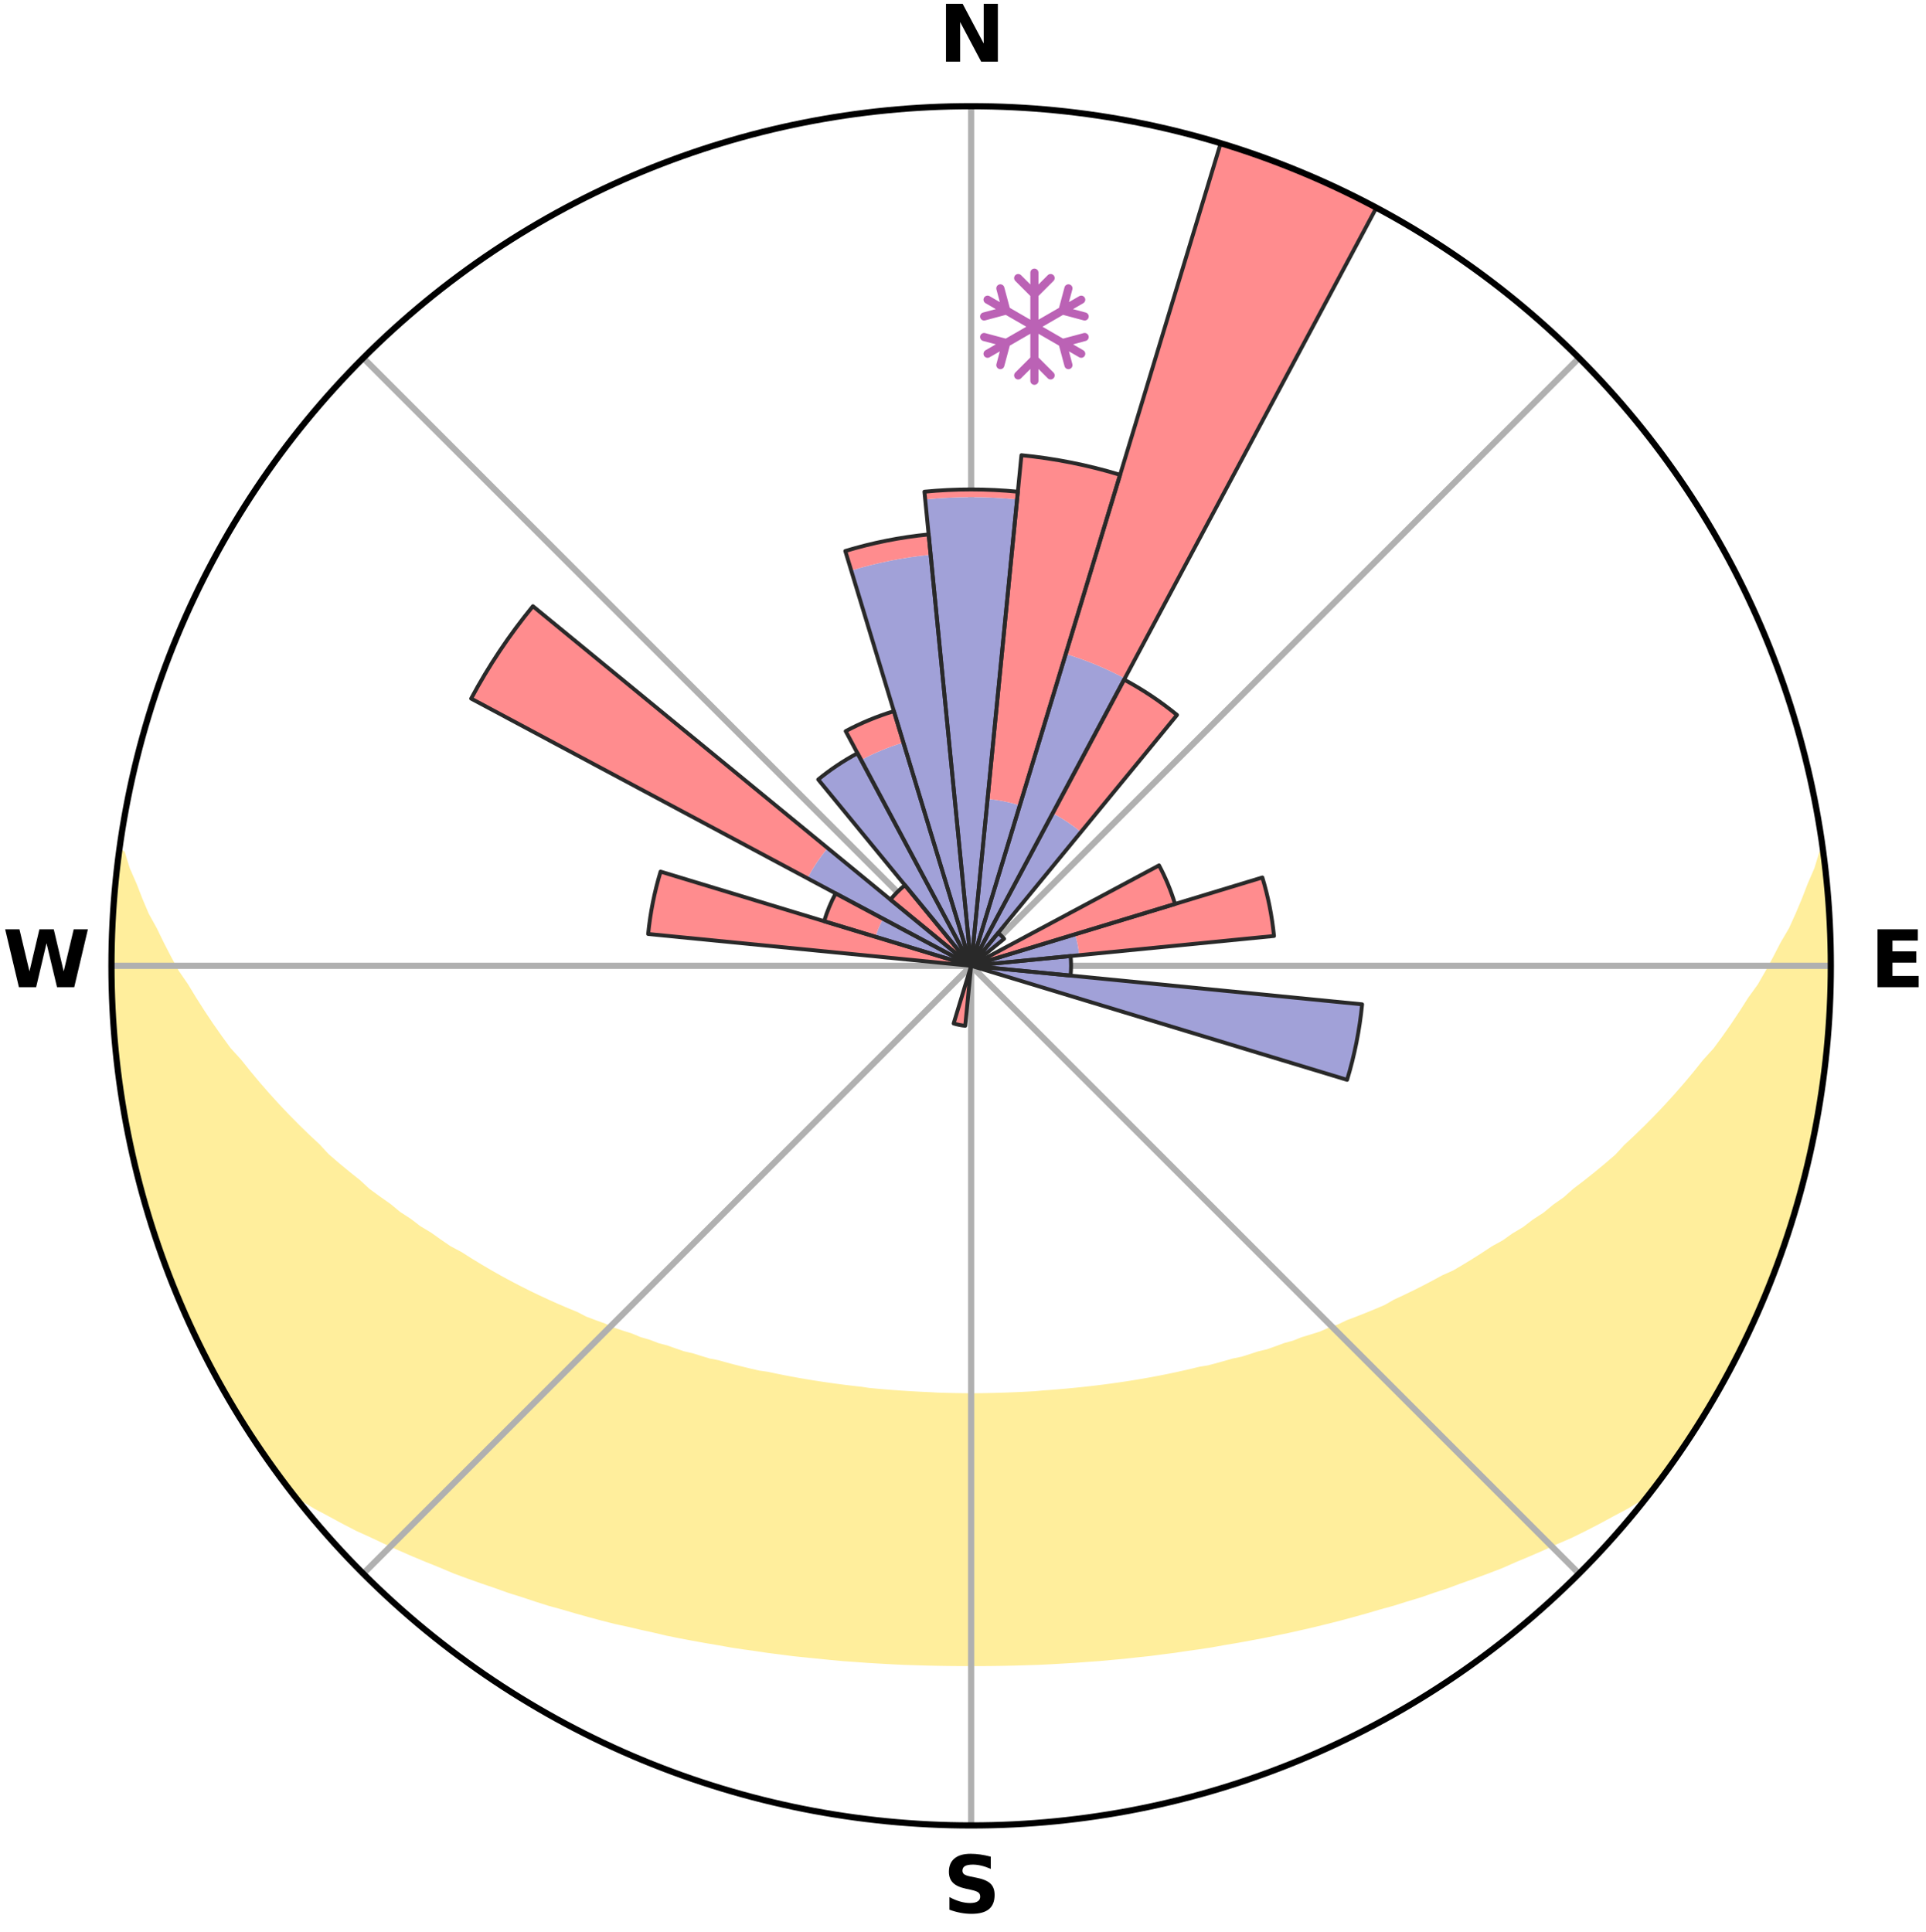 <?xml version="1.0" encoding="utf-8" standalone="no"?>
<!DOCTYPE svg PUBLIC "-//W3C//DTD SVG 1.1//EN"
  "http://www.w3.org/Graphics/SVG/1.1/DTD/svg11.dtd">
<svg xmlns:xlink="http://www.w3.org/1999/xlink" width="248.41pt" height="249.158pt" viewBox="0 0 248.41 249.158" xmlns="http://www.w3.org/2000/svg" version="1.1">
 <title>Ski Rose for Etzelwang</title>
 <defs>
  <style type="text/css">*{stroke-linejoin: round; stroke-linecap: butt}</style>
 </defs>
 <g id="figure_1">
  <g id="patch_1">
   <path d="M 0 249.158 
L 248.41 249.158 
L 248.41 0 
L 0 0 
z
" style="fill: #ffffff"/>
  </g>
  <g id="axes_1">
   <g id="patch_2">
    <path d="M 236.135 124.579 
C 236.135 110.018 233.267 95.599 227.695 82.147 
C 222.122 68.695 213.955 56.471 203.659 46.175 
C 193.363 35.879 181.139 27.711 167.687 22.139 
C 154.235 16.567 139.815 13.699 125.255 13.699 
C 110.694 13.699 96.275 16.567 82.823 22.139 
C 69.371 27.711 57.147 35.879 46.851 46.175 
C 36.555 56.471 28.387 68.695 22.815 82.147 
C 17.243 95.599 14.375 110.018 14.375 124.579 
C 14.375 139.14 17.243 153.559 22.815 167.011 
C 28.387 180.463 36.555 192.687 46.851 202.983 
C 57.147 213.279 69.371 221.447 82.823 227.019 
C 96.275 232.591 110.694 235.459 125.255 235.459 
C 139.815 235.459 154.235 232.591 167.687 227.019 
C 181.139 221.447 193.363 213.279 203.659 202.983 
C 213.955 192.687 222.122 180.463 227.695 167.011 
C 233.267 153.559 236.135 139.14 236.135 124.579 
M 125.255 124.579 
C 125.255 124.579 125.255 124.579 125.255 124.579 
C 125.255 124.579 125.255 124.579 125.255 124.579 
C 125.255 124.579 125.255 124.579 125.255 124.579 
C 125.255 124.579 125.255 124.579 125.255 124.579 
C 125.255 124.579 125.255 124.579 125.255 124.579 
C 125.255 124.579 125.255 124.579 125.255 124.579 
C 125.255 124.579 125.255 124.579 125.255 124.579 
C 125.255 124.579 125.255 124.579 125.255 124.579 
C 125.255 124.579 125.255 124.579 125.255 124.579 
C 125.255 124.579 125.255 124.579 125.255 124.579 
C 125.255 124.579 125.255 124.579 125.255 124.579 
C 125.255 124.579 125.255 124.579 125.255 124.579 
C 125.255 124.579 125.255 124.579 125.255 124.579 
C 125.255 124.579 125.255 124.579 125.255 124.579 
C 125.255 124.579 125.255 124.579 125.255 124.579 
C 125.255 124.579 125.255 124.579 125.255 124.579 
z
" style="fill: #ffffff"/>
   </g>
   <g id="PolyCollection_1">
    <defs>
     <path id="me94eeab890" d="M 235.11 -139.042 
L 235.11 -139.042 
L 234.496 -137.026 
L 233.626 -135.014 
L 232.865 -133.048 
L 232.05 -131.111 
L 231.187 -129.204 
L 230.086 -127.324 
L 229.139 -125.486 
L 228.156 -123.681 
L 227.139 -121.911 
L 225.892 -120.185 
L 224.812 -118.49 
L 223.705 -116.831 
L 222.57 -115.209 
L 221.409 -113.624 
L 220.029 -112.102 
L 218.822 -110.595 
L 217.595 -109.127 
L 216.347 -107.696 
L 215.08 -106.304 
L 213.796 -104.95 
L 212.496 -103.634 
L 211.181 -102.357 
L 209.853 -101.118 
L 208.695 -99.863 
L 207.342 -98.697 
L 205.978 -97.569 
L 204.606 -96.479 
L 203.227 -95.427 
L 202.013 -94.343 
L 200.62 -93.362 
L 199.391 -92.344 
L 197.988 -91.433 
L 196.746 -90.48 
L 195.338 -89.637 
L 194.087 -88.747 
L 192.679 -87.971 
L 191.423 -87.143 
L 190.165 -86.344 
L 188.905 -85.574 
L 187.644 -84.833 
L 186.244 -84.211 
L 184.986 -83.527 
L 183.73 -82.869 
L 182.475 -82.238 
L 181.223 -81.633 
L 179.975 -81.053 
L 178.849 -80.4 
L 177.605 -79.868 
L 176.366 -79.36 
L 175.133 -78.874 
L 173.906 -78.411 
L 172.787 -77.869 
L 171.57 -77.448 
L 170.455 -76.948 
L 169.25 -76.567 
L 168.053 -76.205 
L 166.948 -75.763 
L 165.765 -75.436 
L 164.668 -75.03 
L 163.574 -74.641 
L 162.412 -74.365 
L 161.326 -74.009 
L 160.244 -73.669 
L 159.105 -73.437 
L 158.033 -73.127 
L 156.965 -72.832 
L 155.901 -72.551 
L 154.793 -72.37 
L 153.741 -72.115 
L 152.692 -71.873 
L 151.647 -71.644 
L 150.607 -71.426 
L 149.572 -71.221 
L 148.54 -71.027 
L 147.513 -70.844 
L 146.49 -70.671 
L 145.471 -70.509 
L 144.456 -70.357 
L 143.445 -70.214 
L 142.438 -70.08 
L 141.435 -69.955 
L 140.436 -69.838 
L 139.44 -69.73 
L 138.447 -69.63 
L 137.457 -69.537 
L 136.471 -69.452 
L 135.487 -69.374 
L 134.505 -69.303 
L 133.53 -69.21 
L 132.551 -69.155 
L 131.575 -69.108 
L 130.6 -69.066 
L 129.627 -69.031 
L 128.654 -69.002 
L 127.682 -68.978 
L 126.711 -68.957 
L 125.74 -68.949 
L 124.769 -68.95 
L 123.798 -68.961 
L 122.827 -68.979 
L 121.856 -69.002 
L 120.883 -69.031 
L 119.911 -69.085 
L 118.937 -69.13 
L 117.962 -69.181 
L 116.984 -69.239 
L 116.005 -69.304 
L 115.023 -69.375 
L 114.039 -69.454 
L 113.053 -69.539 
L 112.063 -69.632 
L 111.083 -69.78 
L 110.089 -69.891 
L 109.091 -70.011 
L 108.09 -70.139 
L 107.085 -70.276 
L 106.077 -70.422 
L 105.064 -70.577 
L 104.048 -70.742 
L 103.027 -70.917 
L 102.003 -71.103 
L 100.974 -71.299 
L 99.941 -71.507 
L 98.904 -71.727 
L 97.82 -71.878 
L 96.772 -72.12 
L 95.719 -72.375 
L 94.662 -72.643 
L 93.602 -72.926 
L 92.537 -73.222 
L 91.408 -73.443 
L 90.333 -73.768 
L 89.255 -74.109 
L 88.103 -74.371 
L 87.015 -74.744 
L 85.924 -75.133 
L 84.75 -75.443 
L 83.651 -75.868 
L 82.464 -76.212 
L 81.358 -76.674 
L 80.157 -77.055 
L 78.948 -77.457 
L 77.832 -77.977 
L 76.613 -78.419 
L 75.386 -78.883 
L 74.265 -79.467 
L 73.031 -79.975 
L 71.791 -80.507 
L 70.547 -81.063 
L 69.299 -81.643 
L 68.048 -82.248 
L 66.794 -82.88 
L 65.539 -83.537 
L 64.282 -84.222 
L 63.025 -84.934 
L 61.768 -85.674 
L 60.512 -86.442 
L 59.257 -87.239 
L 57.852 -87.982 
L 56.601 -88.84 
L 55.354 -89.728 
L 53.951 -90.569 
L 52.712 -91.52 
L 51.314 -92.429 
L 50.088 -93.444 
L 48.698 -94.423 
L 47.314 -95.438 
L 46.113 -96.553 
L 44.745 -97.641 
L 43.385 -98.766 
L 42.035 -99.928 
L 40.881 -101.18 
L 39.556 -102.416 
L 38.244 -103.69 
L 36.948 -105.002 
L 35.667 -106.352 
L 34.404 -107.741 
L 33.159 -109.167 
L 31.934 -110.632 
L 30.73 -112.135 
L 29.353 -113.652 
L 28.196 -115.233 
L 27.063 -116.851 
L 25.958 -118.506 
L 24.881 -120.197 
L 23.834 -121.923 
L 22.622 -123.683 
L 21.64 -125.483 
L 20.694 -127.317 
L 19.787 -129.184 
L 18.73 -131.094 
L 17.912 -133.027 
L 17.148 -134.989 
L 16.269 -136.996 
L 15.646 -139.009 
L 15.479 -139.031 
L 15.479 -139.031 
L 15.154 -137.123 
L 14.938 -135.201 
L 14.755 -133.276 
L 14.604 -131.347 
L 14.486 -129.415 
L 14.493 -127.479 
L 14.44 -125.546 
L 14.514 -123.613 
L 14.453 -121.678 
L 14.498 -119.743 
L 14.742 -117.82 
L 14.78 -115.884 
L 14.92 -113.955 
L 15.09 -112.027 
L 15.392 -110.115 
L 15.625 -108.195 
L 16.052 -106.305 
L 16.285 -104.383 
L 16.61 -102.475 
L 17.126 -100.608 
L 17.457 -98.699 
L 17.927 -96.822 
L 18.48 -94.968 
L 18.958 -93.092 
L 19.572 -91.258 
L 20.113 -89.399 
L 20.836 -87.602 
L 21.438 -85.764 
L 22.116 -83.951 
L 22.883 -82.175 
L 23.58 -80.37 
L 24.409 -78.621 
L 25.212 -76.861 
L 26.051 -75.118 
L 26.971 -73.416 
L 27.835 -71.685 
L 28.782 -69.998 
L 29.721 -68.306 
L 30.752 -66.668 
L 31.77 -65.023 
L 32.84 -63.411 
L 33.906 -61.797 
L 34.992 -60.195 
L 36.127 -58.628 
L 37.297 -57.087 
L 39.073 -56.027 
L 40.817 -54.974 
L 42.631 -54.012 
L 44.406 -53.05 
L 46.189 -52.129 
L 48.031 -51.296 
L 49.82 -50.45 
L 51.61 -49.638 
L 53.399 -48.859 
L 55.186 -48.113 
L 56.97 -47.397 
L 58.706 -46.661 
L 60.483 -46.005 
L 62.255 -45.377 
L 64.02 -44.777 
L 65.746 -44.158 
L 67.5 -43.61 
L 69.213 -43.038 
L 70.925 -42.496 
L 72.66 -42.021 
L 74.357 -41.522 
L 76.053 -41.051 
L 77.74 -40.596 
L 79.424 -40.17 
L 81.123 -39.803 
L 82.792 -39.411 
L 84.457 -39.045 
L 86.098 -38.657 
L 87.75 -38.324 
L 89.399 -38.015 
L 91.039 -37.717 
L 92.676 -37.443 
L 94.295 -37.15 
L 95.919 -36.903 
L 97.54 -36.678 
L 99.146 -36.437 
L 100.755 -36.236 
L 102.354 -36.027 
L 103.956 -35.863 
L 105.552 -35.704 
L 107.14 -35.541 
L 108.725 -35.394 
L 110.312 -35.284 
L 111.892 -35.166 
L 113.471 -35.073 
L 115.047 -34.984 
L 116.621 -34.909 
L 118.194 -34.861 
L 119.765 -34.813 
L 121.334 -34.78 
L 122.903 -34.759 
L 124.471 -34.752 
L 126.039 -34.752 
L 127.607 -34.759 
L 129.176 -34.78 
L 130.745 -34.814 
L 132.316 -34.862 
L 133.889 -34.91 
L 135.463 -34.986 
L 137.038 -35.076 
L 138.617 -35.169 
L 140.197 -35.287 
L 141.784 -35.398 
L 143.369 -35.545 
L 144.961 -35.69 
L 146.553 -35.867 
L 148.155 -36.032 
L 149.753 -36.241 
L 151.362 -36.442 
L 152.968 -36.684 
L 154.589 -36.909 
L 156.213 -37.157 
L 157.831 -37.45 
L 159.468 -37.724 
L 161.108 -38.022 
L 162.757 -38.331 
L 164.408 -38.665 
L 166.069 -39.01 
L 167.733 -39.382 
L 169.406 -39.766 
L 171.081 -40.178 
L 172.765 -40.604 
L 174.452 -41.06 
L 176.147 -41.53 
L 177.844 -42.031 
L 179.578 -42.505 
L 181.291 -43.046 
L 183.039 -43.569 
L 184.756 -44.167 
L 186.517 -44.741 
L 188.248 -45.386 
L 190.019 -46.014 
L 191.796 -46.67 
L 193.577 -47.355 
L 195.314 -48.122 
L 197.101 -48.869 
L 198.89 -49.647 
L 200.68 -50.459 
L 202.523 -51.255 
L 204.311 -52.138 
L 206.094 -53.059 
L 207.868 -54.02 
L 209.682 -54.983 
L 211.426 -56.035 
L 213.203 -57.094 
L 214.382 -58.629 
L 215.521 -60.193 
L 216.592 -61.805 
L 217.698 -63.392 
L 218.748 -65.017 
L 219.789 -66.648 
L 220.787 -68.306 
L 221.739 -69.991 
L 222.631 -71.708 
L 223.604 -73.382 
L 224.48 -75.107 
L 225.285 -76.867 
L 226.098 -78.622 
L 226.863 -80.399 
L 227.674 -82.156 
L 228.398 -83.95 
L 229.024 -85.781 
L 229.721 -87.586 
L 230.383 -89.404 
L 230.908 -91.267 
L 231.513 -93.104 
L 232.075 -94.955 
L 232.586 -96.821 
L 233.069 -98.695 
L 233.349 -100.615 
L 233.75 -102.505 
L 234.274 -104.373 
L 234.604 -106.28 
L 234.889 -108.194 
L 235.147 -110.111 
L 235.355 -112.035 
L 235.525 -113.961 
L 235.656 -115.89 
L 235.917 -117.811 
L 235.997 -119.744 
L 236.042 -121.678 
L 236.028 -123.612 
L 235.98 -125.545 
L 236.09 -127.481 
L 235.973 -129.413 
L 235.823 -131.342 
L 235.664 -133.268 
L 235.615 -135.206 
L 235.367 -137.125 
L 235.11 -139.042 
z
" style="stroke: #ffee9c"/>
    </defs>
    <g clip-path="url(#p189e6c067b)">
     <use xlink:href="#me94eeab890" x="0" y="249.158" style="fill: #ffee9c; stroke: #ffee9c"/>
    </g>
   </g>
   <g id="matplotlib.axis_1">
    <g id="xtick_1">
     <g id="line2d_1">
      <path d="M 125.255 124.579 
L 125.255 13.699 
" clip-path="url(#p189e6c067b)" style="fill: none; stroke: #b0b0b0; stroke-width: 0.8; stroke-linecap: square"/>
     </g>
     <g id="text_1">
      <!-- N -->
      <g transform="translate(121.07 7.958) scale(0.1 -0.1)">
       <defs>
        <path id="DejaVuSans-Bold-4e" d="M 588 4666 
L 1931 4666 
L 3628 1466 
L 3628 4666 
L 4769 4666 
L 4769 0 
L 3425 0 
L 1728 3200 
L 1728 0 
L 588 0 
L 588 4666 
z
" transform="scale(0.016)"/>
       </defs>
       <use xlink:href="#DejaVuSans-Bold-4e"/>
      </g>
     </g>
    </g>
    <g id="xtick_2">
     <g id="line2d_2">
      <path d="M 125.255 124.579 
L 203.659 46.175 
" clip-path="url(#p189e6c067b)" style="fill: none; stroke: #b0b0b0; stroke-width: 0.8; stroke-linecap: square"/>
     </g>
    </g>
    <g id="xtick_3">
     <g id="line2d_3">
      <path d="M 125.255 124.579 
L 236.135 124.579 
" clip-path="url(#p189e6c067b)" style="fill: none; stroke: #b0b0b0; stroke-width: 0.8; stroke-linecap: square"/>
     </g>
     <g id="text_2">
      <!-- E -->
      <g transform="translate(241.219 127.338) scale(0.1 -0.1)">
       <defs>
        <path id="DejaVuSans-Bold-45" d="M 588 4666 
L 3834 4666 
L 3834 3756 
L 1791 3756 
L 1791 2888 
L 3713 2888 
L 3713 1978 
L 1791 1978 
L 1791 909 
L 3903 909 
L 3903 0 
L 588 0 
L 588 4666 
z
" transform="scale(0.016)"/>
       </defs>
       <use xlink:href="#DejaVuSans-Bold-45"/>
      </g>
     </g>
    </g>
    <g id="xtick_4">
     <g id="line2d_4">
      <path d="M 125.255 124.579 
L 203.659 202.983 
" clip-path="url(#p189e6c067b)" style="fill: none; stroke: #b0b0b0; stroke-width: 0.8; stroke-linecap: square"/>
     </g>
    </g>
    <g id="xtick_5">
     <g id="line2d_5">
      <path d="M 125.255 124.579 
L 125.255 235.459 
" clip-path="url(#p189e6c067b)" style="fill: none; stroke: #b0b0b0; stroke-width: 0.8; stroke-linecap: square"/>
     </g>
     <g id="text_3">
      <!-- S -->
      <g transform="translate(121.654 246.718) scale(0.1 -0.1)">
       <defs>
        <path id="DejaVuSans-Bold-53" d="M 3834 4519 
L 3834 3531 
Q 3450 3703 3084 3790 
Q 2719 3878 2394 3878 
Q 1963 3878 1756 3759 
Q 1550 3641 1550 3391 
Q 1550 3203 1689 3098 
Q 1828 2994 2194 2919 
L 2706 2816 
Q 3484 2659 3812 2340 
Q 4141 2022 4141 1434 
Q 4141 663 3683 286 
Q 3225 -91 2284 -91 
Q 1841 -91 1394 -6 
Q 947 78 500 244 
L 500 1259 
Q 947 1022 1364 901 
Q 1781 781 2169 781 
Q 2563 781 2772 912 
Q 2981 1044 2981 1288 
Q 2981 1506 2839 1625 
Q 2697 1744 2272 1838 
L 1806 1941 
Q 1106 2091 782 2419 
Q 459 2747 459 3303 
Q 459 4000 909 4375 
Q 1359 4750 2203 4750 
Q 2588 4750 2994 4692 
Q 3400 4634 3834 4519 
z
" transform="scale(0.016)"/>
       </defs>
       <use xlink:href="#DejaVuSans-Bold-53"/>
      </g>
     </g>
    </g>
    <g id="xtick_6">
     <g id="line2d_6">
      <path d="M 125.255 124.579 
L 46.851 202.983 
" clip-path="url(#p189e6c067b)" style="fill: none; stroke: #b0b0b0; stroke-width: 0.8; stroke-linecap: square"/>
     </g>
    </g>
    <g id="xtick_7">
     <g id="line2d_7">
      <path d="M 125.255 124.579 
L 14.375 124.579 
" clip-path="url(#p189e6c067b)" style="fill: none; stroke: #b0b0b0; stroke-width: 0.8; stroke-linecap: square"/>
     </g>
     <g id="text_4">
      <!-- W -->
      <g transform="translate(0.36 127.338) scale(0.1 -0.1)">
       <defs>
        <path id="DejaVuSans-Bold-57" d="M 191 4666 
L 1344 4666 
L 2150 1275 
L 2950 4666 
L 4109 4666 
L 4909 1275 
L 5716 4666 
L 6859 4666 
L 5759 0 
L 4372 0 
L 3525 3547 
L 2688 0 
L 1300 0 
L 191 4666 
z
" transform="scale(0.016)"/>
       </defs>
       <use xlink:href="#DejaVuSans-Bold-57"/>
      </g>
     </g>
    </g>
    <g id="xtick_8">
     <g id="line2d_8">
      <path d="M 125.255 124.579 
L 46.851 46.175 
" clip-path="url(#p189e6c067b)" style="fill: none; stroke: #b0b0b0; stroke-width: 0.8; stroke-linecap: square"/>
     </g>
    </g>
   </g>
   <g id="matplotlib.axis_2"/>
   <g id="patch_3">
    <path d="M 125.255 124.579 
C 125.255 124.579 125.255 124.579 125.255 124.579 
C 125.255 124.579 125.255 124.579 125.255 124.579 
L 125.255 124.579 
C 125.255 124.579 125.255 124.579 125.255 124.579 
C 125.255 124.579 125.255 124.579 125.255 124.579 
z
" clip-path="url(#p189e6c067b)" style="fill: #d9d9d9"/>
   </g>
   <g id="patch_4">
    <path d="M 125.255 124.579 
C 125.255 124.579 125.255 124.579 125.255 124.579 
C 125.255 124.579 125.255 124.579 125.255 124.579 
L 125.255 124.579 
C 125.255 124.579 125.255 124.579 125.255 124.579 
C 125.255 124.579 125.255 124.579 125.255 124.579 
z
" clip-path="url(#p189e6c067b)" style="fill: #d9d9d9"/>
   </g>
   <g id="patch_5">
    <path d="M 125.255 124.579 
C 125.255 124.579 125.255 124.579 125.255 124.579 
C 125.255 124.579 125.255 124.579 125.255 124.579 
L 125.255 124.579 
C 125.255 124.579 125.255 124.579 125.255 124.579 
C 125.255 124.579 125.255 124.579 125.255 124.579 
z
" clip-path="url(#p189e6c067b)" style="fill: #d9d9d9"/>
   </g>
   <g id="patch_6">
    <path d="M 125.255 124.579 
C 125.255 124.579 125.255 124.579 125.255 124.579 
C 125.255 124.579 125.255 124.579 125.255 124.579 
L 125.255 124.579 
C 125.255 124.579 125.255 124.579 125.255 124.579 
C 125.255 124.579 125.255 124.579 125.255 124.579 
z
" clip-path="url(#p189e6c067b)" style="fill: #d9d9d9"/>
   </g>
   <g id="patch_7">
    <path d="M 125.255 124.579 
C 125.255 124.579 125.255 124.579 125.255 124.579 
C 125.255 124.579 125.255 124.579 125.255 124.579 
L 125.255 124.579 
C 125.255 124.579 125.255 124.579 125.255 124.579 
C 125.255 124.579 125.255 124.579 125.255 124.579 
z
" clip-path="url(#p189e6c067b)" style="fill: #d9d9d9"/>
   </g>
   <g id="patch_8">
    <path d="M 125.255 124.579 
C 125.255 124.579 125.255 124.579 125.255 124.579 
C 125.255 124.579 125.255 124.579 125.255 124.579 
L 125.255 124.579 
C 125.255 124.579 125.255 124.579 125.255 124.579 
C 125.255 124.579 125.255 124.579 125.255 124.579 
z
" clip-path="url(#p189e6c067b)" style="fill: #d9d9d9"/>
   </g>
   <g id="patch_9">
    <path d="M 125.255 124.579 
C 125.255 124.579 125.255 124.579 125.255 124.579 
C 125.255 124.579 125.255 124.579 125.255 124.579 
L 125.255 124.579 
C 125.255 124.579 125.255 124.579 125.255 124.579 
C 125.255 124.579 125.255 124.579 125.255 124.579 
z
" clip-path="url(#p189e6c067b)" style="fill: #d9d9d9"/>
   </g>
   <g id="patch_10">
    <path d="M 125.255 124.579 
C 125.255 124.579 125.255 124.579 125.255 124.579 
C 125.255 124.579 125.255 124.579 125.255 124.579 
L 125.255 124.579 
C 125.255 124.579 125.255 124.579 125.255 124.579 
C 125.255 124.579 125.255 124.579 125.255 124.579 
z
" clip-path="url(#p189e6c067b)" style="fill: #d9d9d9"/>
   </g>
   <g id="patch_11">
    <path d="M 125.255 124.579 
C 125.255 124.579 125.255 124.579 125.255 124.579 
C 125.255 124.579 125.255 124.579 125.255 124.579 
L 125.255 124.579 
C 125.255 124.579 125.255 124.579 125.255 124.579 
C 125.255 124.579 125.255 124.579 125.255 124.579 
z
" clip-path="url(#p189e6c067b)" style="fill: #d9d9d9"/>
   </g>
   <g id="patch_12">
    <path d="M 125.255 124.579 
C 125.255 124.579 125.255 124.579 125.255 124.579 
C 125.255 124.579 125.255 124.579 125.255 124.579 
L 125.255 124.579 
C 125.255 124.579 125.255 124.579 125.255 124.579 
C 125.255 124.579 125.255 124.579 125.255 124.579 
z
" clip-path="url(#p189e6c067b)" style="fill: #d9d9d9"/>
   </g>
   <g id="patch_13">
    <path d="M 125.255 124.579 
C 125.255 124.579 125.255 124.579 125.255 124.579 
C 125.255 124.579 125.255 124.579 125.255 124.579 
L 125.255 124.579 
C 125.255 124.579 125.255 124.579 125.255 124.579 
C 125.255 124.579 125.255 124.579 125.255 124.579 
z
" clip-path="url(#p189e6c067b)" style="fill: #d9d9d9"/>
   </g>
   <g id="patch_14">
    <path d="M 125.255 124.579 
C 125.255 124.579 125.255 124.579 125.255 124.579 
C 125.255 124.579 125.255 124.579 125.255 124.579 
L 125.255 124.579 
C 125.255 124.579 125.255 124.579 125.255 124.579 
C 125.255 124.579 125.255 124.579 125.255 124.579 
z
" clip-path="url(#p189e6c067b)" style="fill: #d9d9d9"/>
   </g>
   <g id="patch_15">
    <path d="M 125.255 124.579 
C 125.255 124.579 125.255 124.579 125.255 124.579 
C 125.255 124.579 125.255 124.579 125.255 124.579 
L 125.255 124.579 
C 125.255 124.579 125.255 124.579 125.255 124.579 
C 125.255 124.579 125.255 124.579 125.255 124.579 
z
" clip-path="url(#p189e6c067b)" style="fill: #d9d9d9"/>
   </g>
   <g id="patch_16">
    <path d="M 125.255 124.579 
C 125.255 124.579 125.255 124.579 125.255 124.579 
C 125.255 124.579 125.255 124.579 125.255 124.579 
L 125.255 124.579 
C 125.255 124.579 125.255 124.579 125.255 124.579 
C 125.255 124.579 125.255 124.579 125.255 124.579 
z
" clip-path="url(#p189e6c067b)" style="fill: #d9d9d9"/>
   </g>
   <g id="patch_17">
    <path d="M 125.255 124.579 
C 125.255 124.579 125.255 124.579 125.255 124.579 
C 125.255 124.579 125.255 124.579 125.255 124.579 
L 125.255 124.579 
C 125.255 124.579 125.255 124.579 125.255 124.579 
C 125.255 124.579 125.255 124.579 125.255 124.579 
z
" clip-path="url(#p189e6c067b)" style="fill: #d9d9d9"/>
   </g>
   <g id="patch_18">
    <path d="M 125.255 124.579 
C 125.255 124.579 125.255 124.579 125.255 124.579 
C 125.255 124.579 125.255 124.579 125.255 124.579 
L 125.255 124.579 
C 125.255 124.579 125.255 124.579 125.255 124.579 
C 125.255 124.579 125.255 124.579 125.255 124.579 
z
" clip-path="url(#p189e6c067b)" style="fill: #d9d9d9"/>
   </g>
   <g id="patch_19">
    <path d="M 125.255 124.579 
C 125.255 124.579 125.255 124.579 125.255 124.579 
C 125.255 124.579 125.255 124.579 125.255 124.579 
L 125.255 124.579 
C 125.255 124.579 125.255 124.579 125.255 124.579 
C 125.255 124.579 125.255 124.579 125.255 124.579 
z
" clip-path="url(#p189e6c067b)" style="fill: #d9d9d9"/>
   </g>
   <g id="patch_20">
    <path d="M 125.255 124.579 
C 125.255 124.579 125.255 124.579 125.255 124.579 
C 125.255 124.579 125.255 124.579 125.255 124.579 
L 125.255 124.579 
C 125.255 124.579 125.255 124.579 125.255 124.579 
C 125.255 124.579 125.255 124.579 125.255 124.579 
z
" clip-path="url(#p189e6c067b)" style="fill: #d9d9d9"/>
   </g>
   <g id="patch_21">
    <path d="M 125.255 124.579 
C 125.255 124.579 125.255 124.579 125.255 124.579 
C 125.255 124.579 125.255 124.579 125.255 124.579 
L 125.255 124.579 
C 125.255 124.579 125.255 124.579 125.255 124.579 
C 125.255 124.579 125.255 124.579 125.255 124.579 
z
" clip-path="url(#p189e6c067b)" style="fill: #d9d9d9"/>
   </g>
   <g id="patch_22">
    <path d="M 125.255 124.579 
C 125.255 124.579 125.255 124.579 125.255 124.579 
C 125.255 124.579 125.255 124.579 125.255 124.579 
L 125.255 124.579 
C 125.255 124.579 125.255 124.579 125.255 124.579 
C 125.255 124.579 125.255 124.579 125.255 124.579 
z
" clip-path="url(#p189e6c067b)" style="fill: #d9d9d9"/>
   </g>
   <g id="patch_23">
    <path d="M 125.255 124.579 
C 125.255 124.579 125.255 124.579 125.255 124.579 
C 125.255 124.579 125.255 124.579 125.255 124.579 
L 125.255 124.579 
C 125.255 124.579 125.255 124.579 125.255 124.579 
C 125.255 124.579 125.255 124.579 125.255 124.579 
z
" clip-path="url(#p189e6c067b)" style="fill: #d9d9d9"/>
   </g>
   <g id="patch_24">
    <path d="M 125.255 124.579 
C 125.255 124.579 125.255 124.579 125.255 124.579 
C 125.255 124.579 125.255 124.579 125.255 124.579 
L 125.255 124.579 
C 125.255 124.579 125.255 124.579 125.255 124.579 
C 125.255 124.579 125.255 124.579 125.255 124.579 
z
" clip-path="url(#p189e6c067b)" style="fill: #d9d9d9"/>
   </g>
   <g id="patch_25">
    <path d="M 125.255 124.579 
C 125.255 124.579 125.255 124.579 125.255 124.579 
C 125.255 124.579 125.255 124.579 125.255 124.579 
L 125.255 124.579 
C 125.255 124.579 125.255 124.579 125.255 124.579 
C 125.255 124.579 125.255 124.579 125.255 124.579 
z
" clip-path="url(#p189e6c067b)" style="fill: #d9d9d9"/>
   </g>
   <g id="patch_26">
    <path d="M 125.255 124.579 
C 125.255 124.579 125.255 124.579 125.255 124.579 
C 125.255 124.579 125.255 124.579 125.255 124.579 
L 125.255 124.579 
C 125.255 124.579 125.255 124.579 125.255 124.579 
C 125.255 124.579 125.255 124.579 125.255 124.579 
z
" clip-path="url(#p189e6c067b)" style="fill: #d9d9d9"/>
   </g>
   <g id="patch_27">
    <path d="M 125.255 124.579 
C 125.255 124.579 125.255 124.579 125.255 124.579 
C 125.255 124.579 125.255 124.579 125.255 124.579 
L 125.255 124.579 
C 125.255 124.579 125.255 124.579 125.255 124.579 
C 125.255 124.579 125.255 124.579 125.255 124.579 
z
" clip-path="url(#p189e6c067b)" style="fill: #d9d9d9"/>
   </g>
   <g id="patch_28">
    <path d="M 125.255 124.579 
C 125.255 124.579 125.255 124.579 125.255 124.579 
C 125.255 124.579 125.255 124.579 125.255 124.579 
L 125.255 124.579 
C 125.255 124.579 125.255 124.579 125.255 124.579 
C 125.255 124.579 125.255 124.579 125.255 124.579 
z
" clip-path="url(#p189e6c067b)" style="fill: #d9d9d9"/>
   </g>
   <g id="patch_29">
    <path d="M 125.255 124.579 
C 125.255 124.579 125.255 124.579 125.255 124.579 
C 125.255 124.579 125.255 124.579 125.255 124.579 
L 125.255 124.579 
C 125.255 124.579 125.255 124.579 125.255 124.579 
C 125.255 124.579 125.255 124.579 125.255 124.579 
z
" clip-path="url(#p189e6c067b)" style="fill: #d9d9d9"/>
   </g>
   <g id="patch_30">
    <path d="M 125.255 124.579 
C 125.255 124.579 125.255 124.579 125.255 124.579 
C 125.255 124.579 125.255 124.579 125.255 124.579 
L 125.255 124.579 
C 125.255 124.579 125.255 124.579 125.255 124.579 
C 125.255 124.579 125.255 124.579 125.255 124.579 
z
" clip-path="url(#p189e6c067b)" style="fill: #d9d9d9"/>
   </g>
   <g id="patch_31">
    <path d="M 125.255 124.579 
C 125.255 124.579 125.255 124.579 125.255 124.579 
C 125.255 124.579 125.255 124.579 125.255 124.579 
L 125.255 124.579 
C 125.255 124.579 125.255 124.579 125.255 124.579 
C 125.255 124.579 125.255 124.579 125.255 124.579 
z
" clip-path="url(#p189e6c067b)" style="fill: #d9d9d9"/>
   </g>
   <g id="patch_32">
    <path d="M 125.255 124.579 
C 125.255 124.579 125.255 124.579 125.255 124.579 
C 125.255 124.579 125.255 124.579 125.255 124.579 
L 125.255 124.579 
C 125.255 124.579 125.255 124.579 125.255 124.579 
C 125.255 124.579 125.255 124.579 125.255 124.579 
z
" clip-path="url(#p189e6c067b)" style="fill: #d9d9d9"/>
   </g>
   <g id="patch_33">
    <path d="M 125.255 124.579 
C 125.255 124.579 125.255 124.579 125.255 124.579 
C 125.255 124.579 125.255 124.579 125.255 124.579 
L 125.255 124.579 
C 125.255 124.579 125.255 124.579 125.255 124.579 
C 125.255 124.579 125.255 124.579 125.255 124.579 
z
" clip-path="url(#p189e6c067b)" style="fill: #d9d9d9"/>
   </g>
   <g id="patch_34">
    <path d="M 125.255 124.579 
C 125.255 124.579 125.255 124.579 125.255 124.579 
C 125.255 124.579 125.255 124.579 125.255 124.579 
L 125.255 124.579 
C 125.255 124.579 125.255 124.579 125.255 124.579 
C 125.255 124.579 125.255 124.579 125.255 124.579 
z
" clip-path="url(#p189e6c067b)" style="fill: #d9d9d9"/>
   </g>
   <g id="patch_35">
    <path d="M 125.255 124.579 
C 125.255 124.579 125.255 124.579 125.255 124.579 
C 125.255 124.579 125.255 124.579 125.255 124.579 
L 131.181 64.413 
C 129.211 64.219 127.234 64.122 125.255 64.122 
C 123.276 64.122 121.298 64.219 119.329 64.413 
z
" clip-path="url(#p189e6c067b)" style="fill: #a1a1d8"/>
   </g>
   <g id="patch_36">
    <path d="M 125.255 124.579 
C 125.255 124.579 125.255 124.579 125.255 124.579 
C 125.255 124.579 125.255 124.579 125.255 124.579 
L 131.536 103.873 
C 130.858 103.667 130.171 103.495 129.476 103.357 
C 128.782 103.218 128.081 103.114 127.376 103.045 
z
" clip-path="url(#p189e6c067b)" style="fill: #a1a1d8"/>
   </g>
   <g id="patch_37">
    <path d="M 125.255 124.579 
C 125.255 124.579 125.255 124.579 125.255 124.579 
C 125.255 124.579 125.255 124.579 125.255 124.579 
L 145.071 87.506 
C 143.858 86.857 142.613 86.268 141.342 85.742 
C 140.071 85.215 138.774 84.751 137.458 84.352 
z
" clip-path="url(#p189e6c067b)" style="fill: #a1a1d8"/>
   </g>
   <g id="patch_38">
    <path d="M 125.255 124.579 
C 125.255 124.579 125.255 124.579 125.255 124.579 
C 125.255 124.579 125.255 124.579 125.255 124.579 
L 139.418 107.321 
C 138.853 106.858 138.266 106.422 137.658 106.016 
C 137.051 105.61 136.423 105.234 135.779 104.89 
z
" clip-path="url(#p189e6c067b)" style="fill: #a1a1d8"/>
   </g>
   <g id="patch_39">
    <path d="M 125.255 124.579 
C 125.255 124.579 125.255 124.579 125.255 124.579 
C 125.255 124.579 125.255 124.579 125.255 124.579 
L 129.503 121.092 
C 129.389 120.953 129.268 120.82 129.141 120.693 
C 129.014 120.566 128.881 120.445 128.742 120.331 
z
" clip-path="url(#p189e6c067b)" style="fill: #a1a1d8"/>
   </g>
   <g id="patch_40">
    <path d="M 125.255 124.579 
C 125.255 124.579 125.255 124.579 125.255 124.579 
C 125.255 124.579 125.255 124.579 125.255 124.579 
L 125.255 124.579 
C 125.255 124.579 125.255 124.579 125.255 124.579 
C 125.255 124.579 125.255 124.579 125.255 124.579 
z
" clip-path="url(#p189e6c067b)" style="fill: #a1a1d8"/>
   </g>
   <g id="patch_41">
    <path d="M 125.255 124.579 
C 125.255 124.579 125.255 124.579 125.255 124.579 
C 125.255 124.579 125.255 124.579 125.255 124.579 
L 125.255 124.579 
C 125.255 124.579 125.255 124.579 125.255 124.579 
C 125.255 124.579 125.255 124.579 125.255 124.579 
z
" clip-path="url(#p189e6c067b)" style="fill: #a1a1d8"/>
   </g>
   <g id="patch_42">
    <path d="M 125.255 124.579 
C 125.255 124.579 125.255 124.579 125.255 124.579 
C 125.255 124.579 125.255 124.579 125.255 124.579 
L 139.2 123.206 
C 139.155 122.749 139.087 122.295 138.998 121.845 
C 138.909 121.396 138.797 120.95 138.664 120.511 
z
" clip-path="url(#p189e6c067b)" style="fill: #a1a1d8"/>
   </g>
   <g id="patch_43">
    <path d="M 125.255 124.579 
C 125.255 124.579 125.255 124.579 125.255 124.579 
C 125.255 124.579 125.255 124.579 125.255 124.579 
L 138.082 125.842 
C 138.124 125.423 138.144 125.001 138.144 124.579 
C 138.144 124.157 138.124 123.736 138.082 123.316 
z
" clip-path="url(#p189e6c067b)" style="fill: #a1a1d8"/>
   </g>
   <g id="patch_44">
    <path d="M 125.255 124.579 
C 125.255 124.579 125.255 124.579 125.255 124.579 
C 125.255 124.579 125.255 124.579 125.255 124.579 
L 173.745 139.288 
C 174.226 137.701 174.629 136.091 174.953 134.465 
C 175.276 132.838 175.52 131.196 175.683 129.546 
z
" clip-path="url(#p189e6c067b)" style="fill: #a1a1d8"/>
   </g>
   <g id="patch_45">
    <path d="M 125.255 124.579 
C 125.255 124.579 125.255 124.579 125.255 124.579 
C 125.255 124.579 125.255 124.579 125.255 124.579 
L 125.255 124.579 
C 125.255 124.579 125.255 124.579 125.255 124.579 
C 125.255 124.579 125.255 124.579 125.255 124.579 
z
" clip-path="url(#p189e6c067b)" style="fill: #a1a1d8"/>
   </g>
   <g id="patch_46">
    <path d="M 125.255 124.579 
C 125.255 124.579 125.255 124.579 125.255 124.579 
C 125.255 124.579 125.255 124.579 125.255 124.579 
L 125.255 124.579 
C 125.255 124.579 125.255 124.579 125.255 124.579 
C 125.255 124.579 125.255 124.579 125.255 124.579 
z
" clip-path="url(#p189e6c067b)" style="fill: #a1a1d8"/>
   </g>
   <g id="patch_47">
    <path d="M 125.255 124.579 
C 125.255 124.579 125.255 124.579 125.255 124.579 
C 125.255 124.579 125.255 124.579 125.255 124.579 
L 125.255 124.579 
C 125.255 124.579 125.255 124.579 125.255 124.579 
C 125.255 124.579 125.255 124.579 125.255 124.579 
z
" clip-path="url(#p189e6c067b)" style="fill: #a1a1d8"/>
   </g>
   <g id="patch_48">
    <path d="M 125.255 124.579 
C 125.255 124.579 125.255 124.579 125.255 124.579 
C 125.255 124.579 125.255 124.579 125.255 124.579 
L 125.255 124.579 
C 125.255 124.579 125.255 124.579 125.255 124.579 
C 125.255 124.579 125.255 124.579 125.255 124.579 
z
" clip-path="url(#p189e6c067b)" style="fill: #a1a1d8"/>
   </g>
   <g id="patch_49">
    <path d="M 125.255 124.579 
C 125.255 124.579 125.255 124.579 125.255 124.579 
C 125.255 124.579 125.255 124.579 125.255 124.579 
L 125.255 124.579 
C 125.255 124.579 125.255 124.579 125.255 124.579 
C 125.255 124.579 125.255 124.579 125.255 124.579 
z
" clip-path="url(#p189e6c067b)" style="fill: #a1a1d8"/>
   </g>
   <g id="patch_50">
    <path d="M 125.255 124.579 
C 125.255 124.579 125.255 124.579 125.255 124.579 
C 125.255 124.579 125.255 124.579 125.255 124.579 
L 125.255 124.579 
C 125.255 124.579 125.255 124.579 125.255 124.579 
C 125.255 124.579 125.255 124.579 125.255 124.579 
z
" clip-path="url(#p189e6c067b)" style="fill: #a1a1d8"/>
   </g>
   <g id="patch_51">
    <path d="M 125.255 124.579 
C 125.255 124.579 125.255 124.579 125.255 124.579 
C 125.255 124.579 125.255 124.579 125.255 124.579 
L 125.255 124.579 
C 125.255 124.579 125.255 124.579 125.255 124.579 
C 125.255 124.579 125.255 124.579 125.255 124.579 
z
" clip-path="url(#p189e6c067b)" style="fill: #a1a1d8"/>
   </g>
   <g id="patch_52">
    <path d="M 125.255 124.579 
C 125.255 124.579 125.255 124.579 125.255 124.579 
C 125.255 124.579 125.255 124.579 125.255 124.579 
L 125.255 124.579 
C 125.255 124.579 125.255 124.579 125.255 124.579 
C 125.255 124.579 125.255 124.579 125.255 124.579 
z
" clip-path="url(#p189e6c067b)" style="fill: #a1a1d8"/>
   </g>
   <g id="patch_53">
    <path d="M 125.255 124.579 
C 125.255 124.579 125.255 124.579 125.255 124.579 
C 125.255 124.579 125.255 124.579 125.255 124.579 
L 125.255 124.579 
C 125.255 124.579 125.255 124.579 125.255 124.579 
C 125.255 124.579 125.255 124.579 125.255 124.579 
z
" clip-path="url(#p189e6c067b)" style="fill: #a1a1d8"/>
   </g>
   <g id="patch_54">
    <path d="M 125.255 124.579 
C 125.255 124.579 125.255 124.579 125.255 124.579 
C 125.255 124.579 125.255 124.579 125.255 124.579 
L 125.255 124.579 
C 125.255 124.579 125.255 124.579 125.255 124.579 
C 125.255 124.579 125.255 124.579 125.255 124.579 
z
" clip-path="url(#p189e6c067b)" style="fill: #a1a1d8"/>
   </g>
   <g id="patch_55">
    <path d="M 125.255 124.579 
C 125.255 124.579 125.255 124.579 125.255 124.579 
C 125.255 124.579 125.255 124.579 125.255 124.579 
L 125.255 124.579 
C 125.255 124.579 125.255 124.579 125.255 124.579 
C 125.255 124.579 125.255 124.579 125.255 124.579 
z
" clip-path="url(#p189e6c067b)" style="fill: #a1a1d8"/>
   </g>
   <g id="patch_56">
    <path d="M 125.255 124.579 
C 125.255 124.579 125.255 124.579 125.255 124.579 
C 125.255 124.579 125.255 124.579 125.255 124.579 
L 125.255 124.579 
C 125.255 124.579 125.255 124.579 125.255 124.579 
C 125.255 124.579 125.255 124.579 125.255 124.579 
z
" clip-path="url(#p189e6c067b)" style="fill: #a1a1d8"/>
   </g>
   <g id="patch_57">
    <path d="M 125.255 124.579 
C 125.255 124.579 125.255 124.579 125.255 124.579 
C 125.255 124.579 125.255 124.579 125.255 124.579 
L 125.255 124.579 
C 125.255 124.579 125.255 124.579 125.255 124.579 
C 125.255 124.579 125.255 124.579 125.255 124.579 
z
" clip-path="url(#p189e6c067b)" style="fill: #a1a1d8"/>
   </g>
   <g id="patch_58">
    <path d="M 125.255 124.579 
C 125.255 124.579 125.255 124.579 125.255 124.579 
C 125.255 124.579 125.255 124.579 125.255 124.579 
L 125.255 124.579 
C 125.255 124.579 125.255 124.579 125.255 124.579 
C 125.255 124.579 125.255 124.579 125.255 124.579 
z
" clip-path="url(#p189e6c067b)" style="fill: #a1a1d8"/>
   </g>
   <g id="patch_59">
    <path d="M 125.255 124.579 
C 125.255 124.579 125.255 124.579 125.255 124.579 
C 125.255 124.579 125.255 124.579 125.255 124.579 
L 125.255 124.579 
C 125.255 124.579 125.255 124.579 125.255 124.579 
C 125.255 124.579 125.255 124.579 125.255 124.579 
z
" clip-path="url(#p189e6c067b)" style="fill: #a1a1d8"/>
   </g>
   <g id="patch_60">
    <path d="M 125.255 124.579 
C 125.255 124.579 125.255 124.579 125.255 124.579 
C 125.255 124.579 125.255 124.579 125.255 124.579 
L 125.255 124.579 
C 125.255 124.579 125.255 124.579 125.255 124.579 
C 125.255 124.579 125.255 124.579 125.255 124.579 
z
" clip-path="url(#p189e6c067b)" style="fill: #a1a1d8"/>
   </g>
   <g id="patch_61">
    <path d="M 125.255 124.579 
C 125.255 124.579 125.255 124.579 125.255 124.579 
C 125.255 124.579 125.255 124.579 125.255 124.579 
L 113.887 118.503 
C 113.688 118.875 113.508 119.257 113.346 119.646 
C 113.185 120.036 113.043 120.434 112.92 120.837 
z
" clip-path="url(#p189e6c067b)" style="fill: #a1a1d8"/>
   </g>
   <g id="patch_62">
    <path d="M 125.255 124.579 
C 125.255 124.579 125.255 124.579 125.255 124.579 
C 125.255 124.579 125.255 124.579 125.255 124.579 
L 106.736 109.381 
C 106.238 109.987 105.771 110.617 105.335 111.269 
C 104.9 111.921 104.496 112.594 104.127 113.286 
z
" clip-path="url(#p189e6c067b)" style="fill: #a1a1d8"/>
   </g>
   <g id="patch_63">
    <path d="M 125.255 124.579 
C 125.255 124.579 125.255 124.579 125.255 124.579 
C 125.255 124.579 125.255 124.579 125.255 124.579 
L 125.255 124.579 
C 125.255 124.579 125.255 124.579 125.255 124.579 
C 125.255 124.579 125.255 124.579 125.255 124.579 
z
" clip-path="url(#p189e6c067b)" style="fill: #a1a1d8"/>
   </g>
   <g id="patch_64">
    <path d="M 125.255 124.579 
C 125.255 124.579 125.255 124.579 125.255 124.579 
C 125.255 124.579 125.255 124.579 125.255 124.579 
L 110.599 97.159 
C 109.701 97.639 108.828 98.163 107.982 98.728 
C 107.136 99.293 106.318 99.9 105.531 100.546 
z
" clip-path="url(#p189e6c067b)" style="fill: #a1a1d8"/>
   </g>
   <g id="patch_65">
    <path d="M 125.255 124.579 
C 125.255 124.579 125.255 124.579 125.255 124.579 
C 125.255 124.579 125.255 124.579 125.255 124.579 
L 116.516 95.772 
C 115.573 96.058 114.645 96.39 113.735 96.767 
C 112.824 97.144 111.933 97.566 111.064 98.03 
z
" clip-path="url(#p189e6c067b)" style="fill: #a1a1d8"/>
   </g>
   <g id="patch_66">
    <path d="M 125.255 124.579 
C 125.255 124.579 125.255 124.579 125.255 124.579 
C 125.255 124.579 125.255 124.579 125.255 124.579 
L 120.032 71.549 
C 118.296 71.72 116.57 71.976 114.859 72.316 
C 113.148 72.656 111.456 73.08 109.786 73.587 
z
" clip-path="url(#p189e6c067b)" style="fill: #a1a1d8"/>
   </g>
   <g id="patch_67">
    <path d="M 119.329 64.413 
C 121.298 64.219 123.276 64.122 125.255 64.122 
C 127.234 64.122 129.211 64.219 131.181 64.413 
L 131.278 63.426 
C 129.276 63.229 127.266 63.131 125.255 63.131 
C 123.244 63.131 121.233 63.229 119.232 63.426 
z
" clip-path="url(#p189e6c067b)" style="fill: #ff8c8e"/>
   </g>
   <g id="patch_68">
    <path d="M 127.376 103.045 
C 128.081 103.114 128.782 103.218 129.476 103.357 
C 130.171 103.495 130.858 103.667 131.536 103.873 
L 144.466 61.247 
C 142.394 60.618 140.291 60.091 138.166 59.669 
C 136.042 59.246 133.898 58.928 131.742 58.716 
z
" clip-path="url(#p189e6c067b)" style="fill: #ff8c8e"/>
   </g>
   <g id="patch_69">
    <path d="M 137.458 84.352 
C 138.774 84.751 140.071 85.215 141.342 85.742 
C 142.613 86.268 143.858 86.857 145.071 87.506 
L 177.523 26.792 
C 174.323 25.081 171.04 23.528 167.687 22.139 
C 164.334 20.75 160.915 19.527 157.442 18.474 
z
" clip-path="url(#p189e6c067b)" style="fill: #ff8c8e"/>
   </g>
   <g id="patch_70">
    <path d="M 135.779 104.89 
C 136.423 105.234 137.051 105.61 137.658 106.016 
C 138.266 106.422 138.853 106.858 139.418 107.321 
L 151.809 92.223 
C 150.75 91.354 149.649 90.537 148.509 89.776 
C 147.37 89.015 146.194 88.31 144.986 87.664 
z
" clip-path="url(#p189e6c067b)" style="fill: #ff8c8e"/>
   </g>
   <g id="patch_71">
    <path d="M 128.742 120.331 
C 128.881 120.445 129.014 120.566 129.141 120.693 
C 129.268 120.82 129.389 120.953 129.503 121.092 
L 129.503 121.092 
C 129.389 120.953 129.268 120.82 129.141 120.693 
C 129.014 120.566 128.881 120.445 128.742 120.331 
z
" clip-path="url(#p189e6c067b)" style="fill: #ff8c8e"/>
   </g>
   <g id="patch_72">
    <path d="M 125.255 124.579 
C 125.255 124.579 125.255 124.579 125.255 124.579 
C 125.255 124.579 125.255 124.579 125.255 124.579 
L 125.255 124.579 
C 125.255 124.579 125.255 124.579 125.255 124.579 
C 125.255 124.579 125.255 124.579 125.255 124.579 
z
" clip-path="url(#p189e6c067b)" style="fill: #ff8c8e"/>
   </g>
   <g id="patch_73">
    <path d="M 125.255 124.579 
C 125.255 124.579 125.255 124.579 125.255 124.579 
C 125.255 124.579 125.255 124.579 125.255 124.579 
L 151.552 116.602 
C 151.291 115.741 150.988 114.894 150.644 114.063 
C 150.299 113.232 149.915 112.418 149.491 111.625 
z
" clip-path="url(#p189e6c067b)" style="fill: #ff8c8e"/>
   </g>
   <g id="patch_74">
    <path d="M 138.664 120.511 
C 138.797 120.95 138.909 121.396 138.998 121.845 
C 139.087 122.295 139.155 122.749 139.2 123.206 
L 164.316 120.732 
C 164.19 119.453 164.001 118.182 163.751 116.922 
C 163.5 115.662 163.188 114.415 162.815 113.185 
z
" clip-path="url(#p189e6c067b)" style="fill: #ff8c8e"/>
   </g>
   <g id="patch_75">
    <path d="M 138.082 123.316 
C 138.124 123.736 138.144 124.157 138.144 124.579 
C 138.144 125.001 138.124 125.423 138.082 125.842 
L 138.082 125.842 
C 138.124 125.423 138.144 125.001 138.144 124.579 
C 138.144 124.157 138.124 123.736 138.082 123.316 
z
" clip-path="url(#p189e6c067b)" style="fill: #ff8c8e"/>
   </g>
   <g id="patch_76">
    <path d="M 175.683 129.546 
C 175.52 131.196 175.276 132.838 174.953 134.465 
C 174.629 136.091 174.226 137.701 173.745 139.288 
L 173.745 139.288 
C 174.226 137.701 174.629 136.091 174.953 134.465 
C 175.276 132.838 175.52 131.196 175.683 129.546 
z
" clip-path="url(#p189e6c067b)" style="fill: #ff8c8e"/>
   </g>
   <g id="patch_77">
    <path d="M 125.255 124.579 
C 125.255 124.579 125.255 124.579 125.255 124.579 
C 125.255 124.579 125.255 124.579 125.255 124.579 
L 125.255 124.579 
C 125.255 124.579 125.255 124.579 125.255 124.579 
C 125.255 124.579 125.255 124.579 125.255 124.579 
z
" clip-path="url(#p189e6c067b)" style="fill: #ff8c8e"/>
   </g>
   <g id="patch_78">
    <path d="M 125.255 124.579 
C 125.255 124.579 125.255 124.579 125.255 124.579 
C 125.255 124.579 125.255 124.579 125.255 124.579 
L 125.255 124.579 
C 125.255 124.579 125.255 124.579 125.255 124.579 
C 125.255 124.579 125.255 124.579 125.255 124.579 
z
" clip-path="url(#p189e6c067b)" style="fill: #ff8c8e"/>
   </g>
   <g id="patch_79">
    <path d="M 125.255 124.579 
C 125.255 124.579 125.255 124.579 125.255 124.579 
C 125.255 124.579 125.255 124.579 125.255 124.579 
L 125.255 124.579 
C 125.255 124.579 125.255 124.579 125.255 124.579 
C 125.255 124.579 125.255 124.579 125.255 124.579 
z
" clip-path="url(#p189e6c067b)" style="fill: #ff8c8e"/>
   </g>
   <g id="patch_80">
    <path d="M 125.255 124.579 
C 125.255 124.579 125.255 124.579 125.255 124.579 
C 125.255 124.579 125.255 124.579 125.255 124.579 
L 125.255 124.579 
C 125.255 124.579 125.255 124.579 125.255 124.579 
C 125.255 124.579 125.255 124.579 125.255 124.579 
z
" clip-path="url(#p189e6c067b)" style="fill: #ff8c8e"/>
   </g>
   <g id="patch_81">
    <path d="M 125.255 124.579 
C 125.255 124.579 125.255 124.579 125.255 124.579 
C 125.255 124.579 125.255 124.579 125.255 124.579 
L 125.255 124.579 
C 125.255 124.579 125.255 124.579 125.255 124.579 
C 125.255 124.579 125.255 124.579 125.255 124.579 
z
" clip-path="url(#p189e6c067b)" style="fill: #ff8c8e"/>
   </g>
   <g id="patch_82">
    <path d="M 125.255 124.579 
C 125.255 124.579 125.255 124.579 125.255 124.579 
C 125.255 124.579 125.255 124.579 125.255 124.579 
L 125.255 124.579 
C 125.255 124.579 125.255 124.579 125.255 124.579 
C 125.255 124.579 125.255 124.579 125.255 124.579 
z
" clip-path="url(#p189e6c067b)" style="fill: #ff8c8e"/>
   </g>
   <g id="patch_83">
    <path d="M 125.255 124.579 
C 125.255 124.579 125.255 124.579 125.255 124.579 
C 125.255 124.579 125.255 124.579 125.255 124.579 
L 125.255 124.579 
C 125.255 124.579 125.255 124.579 125.255 124.579 
C 125.255 124.579 125.255 124.579 125.255 124.579 
z
" clip-path="url(#p189e6c067b)" style="fill: #ff8c8e"/>
   </g>
   <g id="patch_84">
    <path d="M 125.255 124.579 
C 125.255 124.579 125.255 124.579 125.255 124.579 
C 125.255 124.579 125.255 124.579 125.255 124.579 
L 122.999 132.017 
C 123.242 132.091 123.489 132.153 123.738 132.202 
C 123.988 132.252 124.24 132.289 124.493 132.314 
z
" clip-path="url(#p189e6c067b)" style="fill: #ff8c8e"/>
   </g>
   <g id="patch_85">
    <path d="M 125.255 124.579 
C 125.255 124.579 125.255 124.579 125.255 124.579 
C 125.255 124.579 125.255 124.579 125.255 124.579 
L 125.255 124.579 
C 125.255 124.579 125.255 124.579 125.255 124.579 
C 125.255 124.579 125.255 124.579 125.255 124.579 
z
" clip-path="url(#p189e6c067b)" style="fill: #ff8c8e"/>
   </g>
   <g id="patch_86">
    <path d="M 125.255 124.579 
C 125.255 124.579 125.255 124.579 125.255 124.579 
C 125.255 124.579 125.255 124.579 125.255 124.579 
L 125.255 124.579 
C 125.255 124.579 125.255 124.579 125.255 124.579 
C 125.255 124.579 125.255 124.579 125.255 124.579 
z
" clip-path="url(#p189e6c067b)" style="fill: #ff8c8e"/>
   </g>
   <g id="patch_87">
    <path d="M 125.255 124.579 
C 125.255 124.579 125.255 124.579 125.255 124.579 
C 125.255 124.579 125.255 124.579 125.255 124.579 
L 125.255 124.579 
C 125.255 124.579 125.255 124.579 125.255 124.579 
C 125.255 124.579 125.255 124.579 125.255 124.579 
z
" clip-path="url(#p189e6c067b)" style="fill: #ff8c8e"/>
   </g>
   <g id="patch_88">
    <path d="M 125.255 124.579 
C 125.255 124.579 125.255 124.579 125.255 124.579 
C 125.255 124.579 125.255 124.579 125.255 124.579 
L 125.255 124.579 
C 125.255 124.579 125.255 124.579 125.255 124.579 
C 125.255 124.579 125.255 124.579 125.255 124.579 
z
" clip-path="url(#p189e6c067b)" style="fill: #ff8c8e"/>
   </g>
   <g id="patch_89">
    <path d="M 125.255 124.579 
C 125.255 124.579 125.255 124.579 125.255 124.579 
C 125.255 124.579 125.255 124.579 125.255 124.579 
L 125.255 124.579 
C 125.255 124.579 125.255 124.579 125.255 124.579 
C 125.255 124.579 125.255 124.579 125.255 124.579 
z
" clip-path="url(#p189e6c067b)" style="fill: #ff8c8e"/>
   </g>
   <g id="patch_90">
    <path d="M 125.255 124.579 
C 125.255 124.579 125.255 124.579 125.255 124.579 
C 125.255 124.579 125.255 124.579 125.255 124.579 
L 125.255 124.579 
C 125.255 124.579 125.255 124.579 125.255 124.579 
C 125.255 124.579 125.255 124.579 125.255 124.579 
z
" clip-path="url(#p189e6c067b)" style="fill: #ff8c8e"/>
   </g>
   <g id="patch_91">
    <path d="M 125.255 124.579 
C 125.255 124.579 125.255 124.579 125.255 124.579 
C 125.255 124.579 125.255 124.579 125.255 124.579 
L 125.255 124.579 
C 125.255 124.579 125.255 124.579 125.255 124.579 
C 125.255 124.579 125.255 124.579 125.255 124.579 
z
" clip-path="url(#p189e6c067b)" style="fill: #ff8c8e"/>
   </g>
   <g id="patch_92">
    <path d="M 125.255 124.579 
C 125.255 124.579 125.255 124.579 125.255 124.579 
C 125.255 124.579 125.255 124.579 125.255 124.579 
L 85.2 112.429 
C 84.802 113.74 84.469 115.069 84.202 116.413 
C 83.935 117.757 83.734 119.113 83.599 120.476 
z
" clip-path="url(#p189e6c067b)" style="fill: #ff8c8e"/>
   </g>
   <g id="patch_93">
    <path d="M 112.92 120.837 
C 113.043 120.434 113.185 120.036 113.346 119.646 
C 113.508 119.257 113.688 118.875 113.887 118.503 
L 107.778 115.238 
C 107.472 115.81 107.195 116.396 106.947 116.996 
C 106.699 117.595 106.48 118.206 106.292 118.827 
z
" clip-path="url(#p189e6c067b)" style="fill: #ff8c8e"/>
   </g>
   <g id="patch_94">
    <path d="M 104.127 113.286 
C 104.496 112.594 104.9 111.921 105.335 111.269 
C 105.771 110.617 106.238 109.987 106.736 109.381 
L 68.731 78.192 
C 67.213 80.042 65.787 81.965 64.457 83.955 
C 63.127 85.945 61.896 87.999 60.768 90.11 
z
" clip-path="url(#p189e6c067b)" style="fill: #ff8c8e"/>
   </g>
   <g id="patch_95">
    <path d="M 125.255 124.579 
C 125.255 124.579 125.255 124.579 125.255 124.579 
C 125.255 124.579 125.255 124.579 125.255 124.579 
L 116.714 114.172 
C 116.374 114.452 116.047 114.748 115.735 115.06 
C 115.424 115.371 115.128 115.698 114.848 116.038 
z
" clip-path="url(#p189e6c067b)" style="fill: #ff8c8e"/>
   </g>
   <g id="patch_96">
    <path d="M 105.531 100.546 
C 106.318 99.9 107.136 99.293 107.982 98.728 
C 108.828 98.163 109.701 97.639 110.599 97.159 
L 110.599 97.159 
C 109.701 97.639 108.828 98.163 107.982 98.728 
C 107.136 99.293 106.318 99.9 105.531 100.546 
z
" clip-path="url(#p189e6c067b)" style="fill: #ff8c8e"/>
   </g>
   <g id="patch_97">
    <path d="M 111.064 98.03 
C 111.933 97.566 112.824 97.144 113.735 96.767 
C 114.645 96.39 115.573 96.058 116.516 95.772 
L 115.291 91.734 
C 114.216 92.06 113.158 92.439 112.12 92.869 
C 111.082 93.298 110.066 93.779 109.075 94.309 
z
" clip-path="url(#p189e6c067b)" style="fill: #ff8c8e"/>
   </g>
   <g id="patch_98">
    <path d="M 109.786 73.587 
C 111.456 73.08 113.148 72.656 114.859 72.316 
C 116.57 71.976 118.296 71.72 120.032 71.549 
L 119.774 68.934 
C 117.953 69.113 116.141 69.382 114.346 69.739 
C 112.551 70.096 110.775 70.541 109.024 71.072 
z
" clip-path="url(#p189e6c067b)" style="fill: #ff8c8e"/>
   </g>
   <g id="patch_99">
    <path d="M 119.232 63.426 
C 121.233 63.229 123.244 63.131 125.255 63.131 
C 127.266 63.131 129.276 63.229 131.278 63.426 
L 131.278 63.426 
C 129.276 63.229 127.266 63.131 125.255 63.131 
C 123.244 63.131 121.233 63.229 119.232 63.426 
z
" clip-path="url(#p189e6c067b)" style="fill: #828282"/>
   </g>
   <g id="patch_100">
    <path d="M 131.742 58.716 
C 133.898 58.928 136.042 59.246 138.166 59.669 
C 140.291 60.091 142.394 60.618 144.466 61.247 
L 144.466 61.247 
C 142.394 60.618 140.291 60.091 138.166 59.669 
C 136.042 59.246 133.898 58.928 131.742 58.716 
z
" clip-path="url(#p189e6c067b)" style="fill: #828282"/>
   </g>
   <g id="patch_101">
    <path d="M 157.442 18.474 
C 160.915 19.527 164.334 20.75 167.687 22.139 
C 171.04 23.528 174.323 25.081 177.523 26.792 
L 177.523 26.792 
C 174.323 25.081 171.04 23.528 167.687 22.139 
C 164.334 20.75 160.915 19.527 157.442 18.474 
z
" clip-path="url(#p189e6c067b)" style="fill: #828282"/>
   </g>
   <g id="patch_102">
    <path d="M 144.986 87.664 
C 146.194 88.31 147.37 89.015 148.509 89.776 
C 149.649 90.537 150.75 91.354 151.809 92.223 
L 151.809 92.223 
C 150.75 91.354 149.649 90.537 148.509 89.776 
C 147.37 89.015 146.194 88.31 144.986 87.664 
z
" clip-path="url(#p189e6c067b)" style="fill: #828282"/>
   </g>
   <g id="patch_103">
    <path d="M 128.742 120.331 
C 128.881 120.445 129.014 120.566 129.141 120.693 
C 129.268 120.82 129.389 120.953 129.503 121.092 
L 129.503 121.092 
C 129.389 120.953 129.268 120.82 129.141 120.693 
C 129.014 120.566 128.881 120.445 128.742 120.331 
z
" clip-path="url(#p189e6c067b)" style="fill: #828282"/>
   </g>
   <g id="patch_104">
    <path d="M 125.255 124.579 
C 125.255 124.579 125.255 124.579 125.255 124.579 
C 125.255 124.579 125.255 124.579 125.255 124.579 
L 125.255 124.579 
C 125.255 124.579 125.255 124.579 125.255 124.579 
C 125.255 124.579 125.255 124.579 125.255 124.579 
z
" clip-path="url(#p189e6c067b)" style="fill: #828282"/>
   </g>
   <g id="patch_105">
    <path d="M 149.491 111.625 
C 149.915 112.418 150.299 113.232 150.644 114.063 
C 150.988 114.894 151.291 115.741 151.552 116.602 
L 151.552 116.602 
C 151.291 115.741 150.988 114.894 150.644 114.063 
C 150.299 113.232 149.915 112.418 149.491 111.625 
z
" clip-path="url(#p189e6c067b)" style="fill: #828282"/>
   </g>
   <g id="patch_106">
    <path d="M 162.815 113.185 
C 163.188 114.415 163.5 115.662 163.751 116.922 
C 164.001 118.182 164.19 119.453 164.316 120.732 
L 164.316 120.732 
C 164.19 119.453 164.001 118.182 163.751 116.922 
C 163.5 115.662 163.188 114.415 162.815 113.185 
z
" clip-path="url(#p189e6c067b)" style="fill: #828282"/>
   </g>
   <g id="patch_107">
    <path d="M 138.082 123.316 
C 138.124 123.736 138.144 124.157 138.144 124.579 
C 138.144 125.001 138.124 125.423 138.082 125.842 
L 138.082 125.842 
C 138.124 125.423 138.144 125.001 138.144 124.579 
C 138.144 124.157 138.124 123.736 138.082 123.316 
z
" clip-path="url(#p189e6c067b)" style="fill: #828282"/>
   </g>
   <g id="patch_108">
    <path d="M 175.683 129.546 
C 175.52 131.196 175.276 132.838 174.953 134.465 
C 174.629 136.091 174.226 137.701 173.745 139.288 
L 173.745 139.288 
C 174.226 137.701 174.629 136.091 174.953 134.465 
C 175.276 132.838 175.52 131.196 175.683 129.546 
z
" clip-path="url(#p189e6c067b)" style="fill: #828282"/>
   </g>
   <g id="patch_109">
    <path d="M 125.255 124.579 
C 125.255 124.579 125.255 124.579 125.255 124.579 
C 125.255 124.579 125.255 124.579 125.255 124.579 
L 125.255 124.579 
C 125.255 124.579 125.255 124.579 125.255 124.579 
C 125.255 124.579 125.255 124.579 125.255 124.579 
z
" clip-path="url(#p189e6c067b)" style="fill: #828282"/>
   </g>
   <g id="patch_110">
    <path d="M 125.255 124.579 
C 125.255 124.579 125.255 124.579 125.255 124.579 
C 125.255 124.579 125.255 124.579 125.255 124.579 
L 125.255 124.579 
C 125.255 124.579 125.255 124.579 125.255 124.579 
C 125.255 124.579 125.255 124.579 125.255 124.579 
z
" clip-path="url(#p189e6c067b)" style="fill: #828282"/>
   </g>
   <g id="patch_111">
    <path d="M 125.255 124.579 
C 125.255 124.579 125.255 124.579 125.255 124.579 
C 125.255 124.579 125.255 124.579 125.255 124.579 
L 125.255 124.579 
C 125.255 124.579 125.255 124.579 125.255 124.579 
C 125.255 124.579 125.255 124.579 125.255 124.579 
z
" clip-path="url(#p189e6c067b)" style="fill: #828282"/>
   </g>
   <g id="patch_112">
    <path d="M 125.255 124.579 
C 125.255 124.579 125.255 124.579 125.255 124.579 
C 125.255 124.579 125.255 124.579 125.255 124.579 
L 125.255 124.579 
C 125.255 124.579 125.255 124.579 125.255 124.579 
C 125.255 124.579 125.255 124.579 125.255 124.579 
z
" clip-path="url(#p189e6c067b)" style="fill: #828282"/>
   </g>
   <g id="patch_113">
    <path d="M 125.255 124.579 
C 125.255 124.579 125.255 124.579 125.255 124.579 
C 125.255 124.579 125.255 124.579 125.255 124.579 
L 125.255 124.579 
C 125.255 124.579 125.255 124.579 125.255 124.579 
C 125.255 124.579 125.255 124.579 125.255 124.579 
z
" clip-path="url(#p189e6c067b)" style="fill: #828282"/>
   </g>
   <g id="patch_114">
    <path d="M 125.255 124.579 
C 125.255 124.579 125.255 124.579 125.255 124.579 
C 125.255 124.579 125.255 124.579 125.255 124.579 
L 125.255 124.579 
C 125.255 124.579 125.255 124.579 125.255 124.579 
C 125.255 124.579 125.255 124.579 125.255 124.579 
z
" clip-path="url(#p189e6c067b)" style="fill: #828282"/>
   </g>
   <g id="patch_115">
    <path d="M 125.255 124.579 
C 125.255 124.579 125.255 124.579 125.255 124.579 
C 125.255 124.579 125.255 124.579 125.255 124.579 
L 125.255 124.579 
C 125.255 124.579 125.255 124.579 125.255 124.579 
C 125.255 124.579 125.255 124.579 125.255 124.579 
z
" clip-path="url(#p189e6c067b)" style="fill: #828282"/>
   </g>
   <g id="patch_116">
    <path d="M 124.493 132.314 
C 124.24 132.289 123.988 132.252 123.738 132.202 
C 123.489 132.153 123.242 132.091 122.999 132.017 
L 122.999 132.017 
C 123.242 132.091 123.489 132.153 123.738 132.202 
C 123.988 132.252 124.24 132.289 124.493 132.314 
z
" clip-path="url(#p189e6c067b)" style="fill: #828282"/>
   </g>
   <g id="patch_117">
    <path d="M 125.255 124.579 
C 125.255 124.579 125.255 124.579 125.255 124.579 
C 125.255 124.579 125.255 124.579 125.255 124.579 
L 125.255 124.579 
C 125.255 124.579 125.255 124.579 125.255 124.579 
C 125.255 124.579 125.255 124.579 125.255 124.579 
z
" clip-path="url(#p189e6c067b)" style="fill: #828282"/>
   </g>
   <g id="patch_118">
    <path d="M 125.255 124.579 
C 125.255 124.579 125.255 124.579 125.255 124.579 
C 125.255 124.579 125.255 124.579 125.255 124.579 
L 125.255 124.579 
C 125.255 124.579 125.255 124.579 125.255 124.579 
C 125.255 124.579 125.255 124.579 125.255 124.579 
z
" clip-path="url(#p189e6c067b)" style="fill: #828282"/>
   </g>
   <g id="patch_119">
    <path d="M 125.255 124.579 
C 125.255 124.579 125.255 124.579 125.255 124.579 
C 125.255 124.579 125.255 124.579 125.255 124.579 
L 125.255 124.579 
C 125.255 124.579 125.255 124.579 125.255 124.579 
C 125.255 124.579 125.255 124.579 125.255 124.579 
z
" clip-path="url(#p189e6c067b)" style="fill: #828282"/>
   </g>
   <g id="patch_120">
    <path d="M 125.255 124.579 
C 125.255 124.579 125.255 124.579 125.255 124.579 
C 125.255 124.579 125.255 124.579 125.255 124.579 
L 125.255 124.579 
C 125.255 124.579 125.255 124.579 125.255 124.579 
C 125.255 124.579 125.255 124.579 125.255 124.579 
z
" clip-path="url(#p189e6c067b)" style="fill: #828282"/>
   </g>
   <g id="patch_121">
    <path d="M 125.255 124.579 
C 125.255 124.579 125.255 124.579 125.255 124.579 
C 125.255 124.579 125.255 124.579 125.255 124.579 
L 125.255 124.579 
C 125.255 124.579 125.255 124.579 125.255 124.579 
C 125.255 124.579 125.255 124.579 125.255 124.579 
z
" clip-path="url(#p189e6c067b)" style="fill: #828282"/>
   </g>
   <g id="patch_122">
    <path d="M 125.255 124.579 
C 125.255 124.579 125.255 124.579 125.255 124.579 
C 125.255 124.579 125.255 124.579 125.255 124.579 
L 125.255 124.579 
C 125.255 124.579 125.255 124.579 125.255 124.579 
C 125.255 124.579 125.255 124.579 125.255 124.579 
z
" clip-path="url(#p189e6c067b)" style="fill: #828282"/>
   </g>
   <g id="patch_123">
    <path d="M 125.255 124.579 
C 125.255 124.579 125.255 124.579 125.255 124.579 
C 125.255 124.579 125.255 124.579 125.255 124.579 
L 125.255 124.579 
C 125.255 124.579 125.255 124.579 125.255 124.579 
C 125.255 124.579 125.255 124.579 125.255 124.579 
z
" clip-path="url(#p189e6c067b)" style="fill: #828282"/>
   </g>
   <g id="patch_124">
    <path d="M 83.599 120.476 
C 83.734 119.113 83.935 117.757 84.202 116.413 
C 84.469 115.069 84.802 113.74 85.2 112.429 
L 85.2 112.429 
C 84.802 113.74 84.469 115.069 84.202 116.413 
C 83.935 117.757 83.734 119.113 83.599 120.476 
z
" clip-path="url(#p189e6c067b)" style="fill: #828282"/>
   </g>
   <g id="patch_125">
    <path d="M 106.292 118.827 
C 106.48 118.206 106.699 117.595 106.947 116.996 
C 107.195 116.396 107.472 115.81 107.778 115.238 
L 107.778 115.238 
C 107.472 115.81 107.195 116.396 106.947 116.996 
C 106.699 117.595 106.48 118.206 106.292 118.827 
z
" clip-path="url(#p189e6c067b)" style="fill: #828282"/>
   </g>
   <g id="patch_126">
    <path d="M 60.768 90.11 
C 61.896 87.999 63.127 85.945 64.457 83.955 
C 65.787 81.965 67.213 80.042 68.731 78.192 
L 68.731 78.192 
C 67.213 80.042 65.787 81.965 64.457 83.955 
C 63.127 85.945 61.896 87.999 60.768 90.11 
z
" clip-path="url(#p189e6c067b)" style="fill: #828282"/>
   </g>
   <g id="patch_127">
    <path d="M 114.848 116.038 
C 115.128 115.698 115.424 115.371 115.735 115.06 
C 116.047 114.748 116.374 114.452 116.714 114.172 
L 116.714 114.172 
C 116.374 114.452 116.047 114.748 115.735 115.06 
C 115.424 115.371 115.128 115.698 114.848 116.038 
z
" clip-path="url(#p189e6c067b)" style="fill: #828282"/>
   </g>
   <g id="patch_128">
    <path d="M 105.531 100.546 
C 106.318 99.9 107.136 99.293 107.982 98.728 
C 108.828 98.163 109.701 97.639 110.599 97.159 
L 110.599 97.159 
C 109.701 97.639 108.828 98.163 107.982 98.728 
C 107.136 99.293 106.318 99.9 105.531 100.546 
z
" clip-path="url(#p189e6c067b)" style="fill: #828282"/>
   </g>
   <g id="patch_129">
    <path d="M 109.075 94.309 
C 110.066 93.779 111.082 93.298 112.12 92.869 
C 113.158 92.439 114.216 92.06 115.291 91.734 
L 115.291 91.734 
C 114.216 92.06 113.158 92.439 112.12 92.869 
C 111.082 93.298 110.066 93.779 109.075 94.309 
z
" clip-path="url(#p189e6c067b)" style="fill: #828282"/>
   </g>
   <g id="patch_130">
    <path d="M 109.024 71.072 
C 110.775 70.541 112.551 70.096 114.346 69.739 
C 116.141 69.382 117.953 69.113 119.774 68.934 
L 119.774 68.934 
C 117.953 69.113 116.141 69.382 114.346 69.739 
C 112.551 70.096 110.775 70.541 109.024 71.072 
z
" clip-path="url(#p189e6c067b)" style="fill: #828282"/>
   </g>
   <g id="patch_131">
    <path d="M 125.255 124.579 
C 125.255 124.579 125.255 124.579 125.255 124.579 
C 125.255 124.579 125.255 124.579 125.255 124.579 
L 131.278 63.426 
C 129.276 63.229 127.266 63.131 125.255 63.131 
C 123.244 63.131 121.233 63.229 119.232 63.426 
L 125.255 124.579 
z
" clip-path="url(#p189e6c067b)" style="fill: none; stroke: #292929; stroke-width: 0.5; stroke-linejoin: miter"/>
   </g>
   <g id="patch_132">
    <path d="M 125.255 124.579 
C 125.255 124.579 125.255 124.579 125.255 124.579 
C 125.255 124.579 125.255 124.579 125.255 124.579 
L 144.466 61.247 
C 142.394 60.618 140.291 60.091 138.166 59.669 
C 136.042 59.246 133.898 58.928 131.742 58.716 
L 125.255 124.579 
z
" clip-path="url(#p189e6c067b)" style="fill: none; stroke: #292929; stroke-width: 0.5; stroke-linejoin: miter"/>
   </g>
   <g id="patch_133">
    <path d="M 125.255 124.579 
C 125.255 124.579 125.255 124.579 125.255 124.579 
C 125.255 124.579 125.255 124.579 125.255 124.579 
L 177.523 26.792 
C 174.323 25.081 171.04 23.528 167.687 22.139 
C 164.334 20.75 160.915 19.527 157.442 18.474 
L 125.255 124.579 
z
" clip-path="url(#p189e6c067b)" style="fill: none; stroke: #292929; stroke-width: 0.5; stroke-linejoin: miter"/>
   </g>
   <g id="patch_134">
    <path d="M 125.255 124.579 
C 125.255 124.579 125.255 124.579 125.255 124.579 
C 125.255 124.579 125.255 124.579 125.255 124.579 
L 151.809 92.223 
C 150.75 91.354 149.649 90.537 148.509 89.776 
C 147.37 89.015 146.194 88.31 144.986 87.664 
L 125.255 124.579 
z
" clip-path="url(#p189e6c067b)" style="fill: none; stroke: #292929; stroke-width: 0.5; stroke-linejoin: miter"/>
   </g>
   <g id="patch_135">
    <path d="M 125.255 124.579 
C 125.255 124.579 125.255 124.579 125.255 124.579 
C 125.255 124.579 125.255 124.579 125.255 124.579 
L 129.503 121.092 
C 129.389 120.953 129.268 120.82 129.141 120.693 
C 129.014 120.566 128.881 120.445 128.742 120.331 
L 125.255 124.579 
z
" clip-path="url(#p189e6c067b)" style="fill: none; stroke: #292929; stroke-width: 0.5; stroke-linejoin: miter"/>
   </g>
   <g id="patch_136">
    <path d="M 125.255 124.579 
C 125.255 124.579 125.255 124.579 125.255 124.579 
C 125.255 124.579 125.255 124.579 125.255 124.579 
L 125.255 124.579 
C 125.255 124.579 125.255 124.579 125.255 124.579 
C 125.255 124.579 125.255 124.579 125.255 124.579 
L 125.255 124.579 
z
" clip-path="url(#p189e6c067b)" style="fill: none; stroke: #292929; stroke-width: 0.5; stroke-linejoin: miter"/>
   </g>
   <g id="patch_137">
    <path d="M 125.255 124.579 
C 125.255 124.579 125.255 124.579 125.255 124.579 
C 125.255 124.579 125.255 124.579 125.255 124.579 
L 151.552 116.602 
C 151.291 115.741 150.988 114.894 150.644 114.063 
C 150.299 113.232 149.915 112.418 149.491 111.625 
L 125.255 124.579 
z
" clip-path="url(#p189e6c067b)" style="fill: none; stroke: #292929; stroke-width: 0.5; stroke-linejoin: miter"/>
   </g>
   <g id="patch_138">
    <path d="M 125.255 124.579 
C 125.255 124.579 125.255 124.579 125.255 124.579 
C 125.255 124.579 125.255 124.579 125.255 124.579 
L 164.316 120.732 
C 164.19 119.453 164.001 118.182 163.751 116.922 
C 163.5 115.662 163.188 114.415 162.815 113.185 
L 125.255 124.579 
z
" clip-path="url(#p189e6c067b)" style="fill: none; stroke: #292929; stroke-width: 0.5; stroke-linejoin: miter"/>
   </g>
   <g id="patch_139">
    <path d="M 125.255 124.579 
C 125.255 124.579 125.255 124.579 125.255 124.579 
C 125.255 124.579 125.255 124.579 125.255 124.579 
L 138.082 125.842 
C 138.124 125.423 138.144 125.001 138.144 124.579 
C 138.144 124.157 138.124 123.736 138.082 123.316 
L 125.255 124.579 
z
" clip-path="url(#p189e6c067b)" style="fill: none; stroke: #292929; stroke-width: 0.5; stroke-linejoin: miter"/>
   </g>
   <g id="patch_140">
    <path d="M 125.255 124.579 
C 125.255 124.579 125.255 124.579 125.255 124.579 
C 125.255 124.579 125.255 124.579 125.255 124.579 
L 173.745 139.288 
C 174.226 137.701 174.629 136.091 174.953 134.465 
C 175.276 132.838 175.52 131.196 175.683 129.546 
L 125.255 124.579 
z
" clip-path="url(#p189e6c067b)" style="fill: none; stroke: #292929; stroke-width: 0.5; stroke-linejoin: miter"/>
   </g>
   <g id="patch_141">
    <path d="M 125.255 124.579 
C 125.255 124.579 125.255 124.579 125.255 124.579 
C 125.255 124.579 125.255 124.579 125.255 124.579 
L 125.255 124.579 
C 125.255 124.579 125.255 124.579 125.255 124.579 
C 125.255 124.579 125.255 124.579 125.255 124.579 
L 125.255 124.579 
z
" clip-path="url(#p189e6c067b)" style="fill: none; stroke: #292929; stroke-width: 0.5; stroke-linejoin: miter"/>
   </g>
   <g id="patch_142">
    <path d="M 125.255 124.579 
C 125.255 124.579 125.255 124.579 125.255 124.579 
C 125.255 124.579 125.255 124.579 125.255 124.579 
L 125.255 124.579 
C 125.255 124.579 125.255 124.579 125.255 124.579 
C 125.255 124.579 125.255 124.579 125.255 124.579 
L 125.255 124.579 
z
" clip-path="url(#p189e6c067b)" style="fill: none; stroke: #292929; stroke-width: 0.5; stroke-linejoin: miter"/>
   </g>
   <g id="patch_143">
    <path d="M 125.255 124.579 
C 125.255 124.579 125.255 124.579 125.255 124.579 
C 125.255 124.579 125.255 124.579 125.255 124.579 
L 125.255 124.579 
C 125.255 124.579 125.255 124.579 125.255 124.579 
C 125.255 124.579 125.255 124.579 125.255 124.579 
L 125.255 124.579 
z
" clip-path="url(#p189e6c067b)" style="fill: none; stroke: #292929; stroke-width: 0.5; stroke-linejoin: miter"/>
   </g>
   <g id="patch_144">
    <path d="M 125.255 124.579 
C 125.255 124.579 125.255 124.579 125.255 124.579 
C 125.255 124.579 125.255 124.579 125.255 124.579 
L 125.255 124.579 
C 125.255 124.579 125.255 124.579 125.255 124.579 
C 125.255 124.579 125.255 124.579 125.255 124.579 
L 125.255 124.579 
z
" clip-path="url(#p189e6c067b)" style="fill: none; stroke: #292929; stroke-width: 0.5; stroke-linejoin: miter"/>
   </g>
   <g id="patch_145">
    <path d="M 125.255 124.579 
C 125.255 124.579 125.255 124.579 125.255 124.579 
C 125.255 124.579 125.255 124.579 125.255 124.579 
L 125.255 124.579 
C 125.255 124.579 125.255 124.579 125.255 124.579 
C 125.255 124.579 125.255 124.579 125.255 124.579 
L 125.255 124.579 
z
" clip-path="url(#p189e6c067b)" style="fill: none; stroke: #292929; stroke-width: 0.5; stroke-linejoin: miter"/>
   </g>
   <g id="patch_146">
    <path d="M 125.255 124.579 
C 125.255 124.579 125.255 124.579 125.255 124.579 
C 125.255 124.579 125.255 124.579 125.255 124.579 
L 125.255 124.579 
C 125.255 124.579 125.255 124.579 125.255 124.579 
C 125.255 124.579 125.255 124.579 125.255 124.579 
L 125.255 124.579 
z
" clip-path="url(#p189e6c067b)" style="fill: none; stroke: #292929; stroke-width: 0.5; stroke-linejoin: miter"/>
   </g>
   <g id="patch_147">
    <path d="M 125.255 124.579 
C 125.255 124.579 125.255 124.579 125.255 124.579 
C 125.255 124.579 125.255 124.579 125.255 124.579 
L 125.255 124.579 
C 125.255 124.579 125.255 124.579 125.255 124.579 
C 125.255 124.579 125.255 124.579 125.255 124.579 
L 125.255 124.579 
z
" clip-path="url(#p189e6c067b)" style="fill: none; stroke: #292929; stroke-width: 0.5; stroke-linejoin: miter"/>
   </g>
   <g id="patch_148">
    <path d="M 125.255 124.579 
C 125.255 124.579 125.255 124.579 125.255 124.579 
C 125.255 124.579 125.255 124.579 125.255 124.579 
L 122.999 132.017 
C 123.242 132.091 123.489 132.153 123.738 132.202 
C 123.988 132.252 124.24 132.289 124.493 132.314 
L 125.255 124.579 
z
" clip-path="url(#p189e6c067b)" style="fill: none; stroke: #292929; stroke-width: 0.5; stroke-linejoin: miter"/>
   </g>
   <g id="patch_149">
    <path d="M 125.255 124.579 
C 125.255 124.579 125.255 124.579 125.255 124.579 
C 125.255 124.579 125.255 124.579 125.255 124.579 
L 125.255 124.579 
C 125.255 124.579 125.255 124.579 125.255 124.579 
C 125.255 124.579 125.255 124.579 125.255 124.579 
L 125.255 124.579 
z
" clip-path="url(#p189e6c067b)" style="fill: none; stroke: #292929; stroke-width: 0.5; stroke-linejoin: miter"/>
   </g>
   <g id="patch_150">
    <path d="M 125.255 124.579 
C 125.255 124.579 125.255 124.579 125.255 124.579 
C 125.255 124.579 125.255 124.579 125.255 124.579 
L 125.255 124.579 
C 125.255 124.579 125.255 124.579 125.255 124.579 
C 125.255 124.579 125.255 124.579 125.255 124.579 
L 125.255 124.579 
z
" clip-path="url(#p189e6c067b)" style="fill: none; stroke: #292929; stroke-width: 0.5; stroke-linejoin: miter"/>
   </g>
   <g id="patch_151">
    <path d="M 125.255 124.579 
C 125.255 124.579 125.255 124.579 125.255 124.579 
C 125.255 124.579 125.255 124.579 125.255 124.579 
L 125.255 124.579 
C 125.255 124.579 125.255 124.579 125.255 124.579 
C 125.255 124.579 125.255 124.579 125.255 124.579 
L 125.255 124.579 
z
" clip-path="url(#p189e6c067b)" style="fill: none; stroke: #292929; stroke-width: 0.5; stroke-linejoin: miter"/>
   </g>
   <g id="patch_152">
    <path d="M 125.255 124.579 
C 125.255 124.579 125.255 124.579 125.255 124.579 
C 125.255 124.579 125.255 124.579 125.255 124.579 
L 125.255 124.579 
C 125.255 124.579 125.255 124.579 125.255 124.579 
C 125.255 124.579 125.255 124.579 125.255 124.579 
L 125.255 124.579 
z
" clip-path="url(#p189e6c067b)" style="fill: none; stroke: #292929; stroke-width: 0.5; stroke-linejoin: miter"/>
   </g>
   <g id="patch_153">
    <path d="M 125.255 124.579 
C 125.255 124.579 125.255 124.579 125.255 124.579 
C 125.255 124.579 125.255 124.579 125.255 124.579 
L 125.255 124.579 
C 125.255 124.579 125.255 124.579 125.255 124.579 
C 125.255 124.579 125.255 124.579 125.255 124.579 
L 125.255 124.579 
z
" clip-path="url(#p189e6c067b)" style="fill: none; stroke: #292929; stroke-width: 0.5; stroke-linejoin: miter"/>
   </g>
   <g id="patch_154">
    <path d="M 125.255 124.579 
C 125.255 124.579 125.255 124.579 125.255 124.579 
C 125.255 124.579 125.255 124.579 125.255 124.579 
L 125.255 124.579 
C 125.255 124.579 125.255 124.579 125.255 124.579 
C 125.255 124.579 125.255 124.579 125.255 124.579 
L 125.255 124.579 
z
" clip-path="url(#p189e6c067b)" style="fill: none; stroke: #292929; stroke-width: 0.5; stroke-linejoin: miter"/>
   </g>
   <g id="patch_155">
    <path d="M 125.255 124.579 
C 125.255 124.579 125.255 124.579 125.255 124.579 
C 125.255 124.579 125.255 124.579 125.255 124.579 
L 125.255 124.579 
C 125.255 124.579 125.255 124.579 125.255 124.579 
C 125.255 124.579 125.255 124.579 125.255 124.579 
L 125.255 124.579 
z
" clip-path="url(#p189e6c067b)" style="fill: none; stroke: #292929; stroke-width: 0.5; stroke-linejoin: miter"/>
   </g>
   <g id="patch_156">
    <path d="M 125.255 124.579 
C 125.255 124.579 125.255 124.579 125.255 124.579 
C 125.255 124.579 125.255 124.579 125.255 124.579 
L 85.2 112.429 
C 84.802 113.74 84.469 115.069 84.202 116.413 
C 83.935 117.757 83.734 119.113 83.599 120.476 
L 125.255 124.579 
z
" clip-path="url(#p189e6c067b)" style="fill: none; stroke: #292929; stroke-width: 0.5; stroke-linejoin: miter"/>
   </g>
   <g id="patch_157">
    <path d="M 125.255 124.579 
C 125.255 124.579 125.255 124.579 125.255 124.579 
C 125.255 124.579 125.255 124.579 125.255 124.579 
L 107.778 115.238 
C 107.472 115.81 107.195 116.396 106.947 116.996 
C 106.699 117.595 106.48 118.206 106.292 118.827 
L 125.255 124.579 
z
" clip-path="url(#p189e6c067b)" style="fill: none; stroke: #292929; stroke-width: 0.5; stroke-linejoin: miter"/>
   </g>
   <g id="patch_158">
    <path d="M 125.255 124.579 
C 125.255 124.579 125.255 124.579 125.255 124.579 
C 125.255 124.579 125.255 124.579 125.255 124.579 
L 68.731 78.192 
C 67.213 80.042 65.787 81.965 64.457 83.955 
C 63.127 85.945 61.896 87.999 60.768 90.11 
L 125.255 124.579 
z
" clip-path="url(#p189e6c067b)" style="fill: none; stroke: #292929; stroke-width: 0.5; stroke-linejoin: miter"/>
   </g>
   <g id="patch_159">
    <path d="M 125.255 124.579 
C 125.255 124.579 125.255 124.579 125.255 124.579 
C 125.255 124.579 125.255 124.579 125.255 124.579 
L 116.714 114.172 
C 116.374 114.452 116.047 114.748 115.735 115.06 
C 115.424 115.371 115.128 115.698 114.848 116.038 
L 125.255 124.579 
z
" clip-path="url(#p189e6c067b)" style="fill: none; stroke: #292929; stroke-width: 0.5; stroke-linejoin: miter"/>
   </g>
   <g id="patch_160">
    <path d="M 125.255 124.579 
C 125.255 124.579 125.255 124.579 125.255 124.579 
C 125.255 124.579 125.255 124.579 125.255 124.579 
L 110.599 97.159 
C 109.701 97.639 108.828 98.163 107.982 98.728 
C 107.136 99.293 106.318 99.9 105.531 100.546 
L 125.255 124.579 
z
" clip-path="url(#p189e6c067b)" style="fill: none; stroke: #292929; stroke-width: 0.5; stroke-linejoin: miter"/>
   </g>
   <g id="patch_161">
    <path d="M 125.255 124.579 
C 125.255 124.579 125.255 124.579 125.255 124.579 
C 125.255 124.579 125.255 124.579 125.255 124.579 
L 115.291 91.734 
C 114.216 92.06 113.158 92.439 112.12 92.869 
C 111.082 93.298 110.066 93.779 109.075 94.309 
L 125.255 124.579 
z
" clip-path="url(#p189e6c067b)" style="fill: none; stroke: #292929; stroke-width: 0.5; stroke-linejoin: miter"/>
   </g>
   <g id="patch_162">
    <path d="M 125.255 124.579 
C 125.255 124.579 125.255 124.579 125.255 124.579 
C 125.255 124.579 125.255 124.579 125.255 124.579 
L 119.774 68.934 
C 117.953 69.113 116.141 69.382 114.346 69.739 
C 112.551 70.096 110.775 70.541 109.024 71.072 
L 125.255 124.579 
z
" clip-path="url(#p189e6c067b)" style="fill: none; stroke: #292929; stroke-width: 0.5; stroke-linejoin: miter"/>
   </g>
   <g id="PathCollection_1">
    <defs>
     <path id="mac4f472da5" d="M 0.194 7.414 
L 0.194 7.414 
C 0.055 7.414 -0.078 7.359 -0.176 7.261 
C -0.274 7.163 -0.33 7.03 -0.33 6.891 
L -0.33 5.365 
L -1.528 6.564 
L -1.528 6.564 
C -1.577 6.613 -1.635 6.651 -1.698 6.678 
C -1.762 6.704 -1.83 6.718 -1.899 6.718 
C -1.968 6.718 -2.036 6.704 -2.1 6.678 
C -2.163 6.651 -2.221 6.613 -2.27 6.564 
L -2.27 6.564 
C -2.318 6.515 -2.357 6.458 -2.383 6.394 
C -2.41 6.33 -2.423 6.262 -2.423 6.193 
C -2.423 6.124 -2.41 6.056 -2.383 5.993 
C -2.357 5.929 -2.318 5.871 -2.27 5.823 
L -0.33 3.884 
L -0.33 0.821 
L -2.981 2.352 
L -3.692 5.001 
L -3.692 5.001 
C -3.728 5.135 -3.815 5.25 -3.935 5.319 
C -4.055 5.389 -4.198 5.408 -4.332 5.372 
L -4.332 5.372 
C -4.466 5.336 -4.581 5.249 -4.65 5.129 
C -4.719 5.009 -4.738 4.866 -4.703 4.732 
L -4.263 3.093 
L -5.586 3.856 
L -5.586 3.856 
C -5.645 3.89 -5.711 3.913 -5.779 3.922 
C -5.847 3.931 -5.916 3.926 -5.983 3.909 
C -6.049 3.891 -6.111 3.86 -6.166 3.818 
C -6.221 3.777 -6.266 3.724 -6.301 3.665 
L -6.301 3.665 
C -6.335 3.605 -6.358 3.54 -6.367 3.471 
C -6.375 3.403 -6.371 3.334 -6.353 3.267 
C -6.335 3.201 -6.304 3.139 -6.263 3.084 
C -6.221 3.03 -6.168 2.984 -6.109 2.95 
L -4.786 2.187 
L -6.425 1.747 
L -6.425 1.747 
C -6.559 1.711 -6.673 1.623 -6.743 1.503 
C -6.812 1.383 -6.831 1.24 -6.795 1.106 
L -6.795 1.106 
C -6.777 1.04 -6.747 0.978 -6.705 0.923 
C -6.663 0.869 -6.611 0.823 -6.551 0.789 
C -6.491 0.754 -6.426 0.732 -6.357 0.723 
C -6.289 0.715 -6.22 0.719 -6.154 0.737 
L -3.505 1.447 
L -0.852 -0.085 
L -3.504 -1.616 
L -6.154 -0.906 
L -6.154 -0.906 
C -6.22 -0.888 -6.289 -0.883 -6.358 -0.892 
C -6.426 -0.901 -6.492 -0.924 -6.551 -0.958 
C -6.611 -0.992 -6.663 -1.038 -6.705 -1.093 
C -6.747 -1.148 -6.778 -1.21 -6.795 -1.276 
L -6.795 -1.276 
C -6.831 -1.41 -6.812 -1.553 -6.743 -1.673 
C -6.673 -1.793 -6.559 -1.881 -6.425 -1.917 
L -4.786 -2.355 
L -6.109 -3.12 
L -6.109 -3.12 
C -6.229 -3.189 -6.316 -3.303 -6.352 -3.437 
C -6.388 -3.571 -6.37 -3.713 -6.301 -3.834 
L -6.301 -3.834 
C -6.266 -3.893 -6.221 -3.945 -6.166 -3.987 
C -6.112 -4.029 -6.049 -4.06 -5.983 -4.078 
C -5.917 -4.096 -5.847 -4.1 -5.779 -4.091 
C -5.711 -4.082 -5.645 -4.06 -5.586 -4.026 
L -4.263 -3.261 
L -4.703 -4.9 
L -4.703 -4.9 
C -4.738 -5.034 -4.719 -5.177 -4.65 -5.297 
C -4.581 -5.417 -4.466 -5.505 -4.332 -5.541 
L -4.332 -5.541 
C -4.198 -5.576 -4.056 -5.558 -3.936 -5.488 
C -3.816 -5.419 -3.728 -5.305 -3.692 -5.171 
L -2.982 -2.522 
L -0.329 -0.99 
L -0.329 -4.052 
L -2.269 -5.992 
L -2.269 -5.992 
C -2.318 -6.04 -2.357 -6.098 -2.383 -6.162 
C -2.41 -6.225 -2.423 -6.293 -2.423 -6.362 
C -2.423 -6.431 -2.41 -6.499 -2.383 -6.563 
C -2.357 -6.626 -2.318 -6.684 -2.269 -6.733 
L -2.269 -6.733 
C -2.221 -6.782 -2.163 -6.82 -2.1 -6.847 
C -2.036 -6.873 -1.968 -6.887 -1.899 -6.887 
C -1.83 -6.887 -1.762 -6.873 -1.698 -6.847 
C -1.635 -6.82 -1.577 -6.782 -1.528 -6.733 
L -0.329 -5.534 
L -0.329 -7.06 
L -0.329 -7.06 
C -0.329 -7.198 -0.274 -7.332 -0.176 -7.43 
C -0.078 -7.528 0.055 -7.583 0.194 -7.583 
L 0.194 -7.583 
C 0.332 -7.583 0.466 -7.528 0.564 -7.43 
C 0.662 -7.332 0.717 -7.198 0.717 -7.06 
L 0.717 -5.534 
L 1.916 -6.733 
L 1.916 -6.733 
C 1.964 -6.782 2.022 -6.82 2.086 -6.847 
C 2.149 -6.873 2.218 -6.887 2.286 -6.887 
C 2.355 -6.887 2.423 -6.873 2.487 -6.847 
C 2.551 -6.82 2.608 -6.782 2.657 -6.733 
L 2.657 -6.733 
C 2.706 -6.684 2.744 -6.626 2.771 -6.563 
C 2.797 -6.499 2.811 -6.431 2.811 -6.362 
C 2.811 -6.293 2.797 -6.225 2.771 -6.162 
C 2.744 -6.098 2.706 -6.04 2.657 -5.992 
L 0.717 -4.052 
L 0.717 -0.991 
L 3.369 -2.523 
L 4.079 -5.171 
L 4.079 -5.171 
C 4.115 -5.305 4.203 -5.419 4.323 -5.488 
C 4.443 -5.558 4.586 -5.576 4.72 -5.541 
L 4.72 -5.541 
C 4.854 -5.505 4.968 -5.417 5.038 -5.297 
C 5.107 -5.177 5.126 -5.034 5.09 -4.9 
L 4.65 -3.263 
L 5.973 -4.026 
L 5.973 -4.026 
C 6.033 -4.06 6.098 -4.082 6.167 -4.091 
C 6.235 -4.1 6.304 -4.096 6.37 -4.078 
C 6.437 -4.06 6.499 -4.029 6.554 -3.987 
C 6.608 -3.945 6.654 -3.893 6.688 -3.833 
L 6.688 -3.833 
C 6.757 -3.713 6.776 -3.571 6.74 -3.437 
C 6.704 -3.303 6.616 -3.189 6.496 -3.12 
L 5.173 -2.355 
L 6.812 -1.917 
L 6.812 -1.917 
C 6.946 -1.881 7.061 -1.793 7.13 -1.673 
C 7.2 -1.553 7.219 -1.41 7.183 -1.276 
L 7.183 -1.276 
C 7.165 -1.21 7.134 -1.147 7.093 -1.093 
C 7.051 -1.038 6.998 -0.992 6.939 -0.958 
C 6.879 -0.923 6.813 -0.901 6.745 -0.892 
C 6.677 -0.883 6.608 -0.888 6.541 -0.906 
L 3.891 -1.616 
L 1.239 -0.085 
L 3.893 1.447 
L 6.541 0.737 
L 6.541 0.737 
C 6.675 0.701 6.818 0.72 6.938 0.789 
C 7.058 0.859 7.145 0.973 7.181 1.106 
L 7.181 1.106 
C 7.217 1.24 7.198 1.383 7.129 1.503 
C 7.06 1.623 6.946 1.711 6.812 1.747 
L 5.173 2.187 
L 6.496 2.95 
L 6.496 2.95 
C 6.556 2.984 6.608 3.03 6.65 3.085 
C 6.691 3.139 6.722 3.201 6.74 3.268 
C 6.758 3.334 6.762 3.404 6.753 3.472 
C 6.744 3.54 6.721 3.606 6.687 3.665 
L 6.687 3.665 
C 6.617 3.785 6.503 3.872 6.369 3.908 
C 6.236 3.944 6.093 3.925 5.973 3.856 
L 4.65 3.091 
L 5.089 4.732 
L 5.089 4.732 
C 5.125 4.866 5.106 5.008 5.037 5.128 
C 4.967 5.248 4.853 5.336 4.72 5.372 
L 4.72 5.372 
C 4.586 5.408 4.443 5.389 4.323 5.319 
C 4.203 5.25 4.115 5.136 4.079 5.002 
L 3.368 2.352 
L 0.717 0.821 
L 0.717 3.884 
L 2.657 5.823 
L 2.657 5.823 
C 2.706 5.871 2.745 5.929 2.771 5.993 
C 2.797 6.056 2.811 6.125 2.811 6.193 
C 2.811 6.262 2.797 6.331 2.771 6.394 
C 2.745 6.458 2.706 6.515 2.657 6.564 
L 2.657 6.564 
C 2.608 6.613 2.551 6.652 2.487 6.678 
C 2.424 6.704 2.355 6.718 2.286 6.718 
C 2.218 6.718 2.149 6.704 2.086 6.678 
C 2.022 6.652 1.965 6.613 1.916 6.564 
L 0.717 5.365 
L 0.717 6.891 
L 0.717 6.891 
C 0.717 7.03 0.662 7.163 0.564 7.261 
C 0.466 7.359 0.333 7.414 0.194 7.414 
L 0.194 7.414 
z
"/>
    </defs>
    <g clip-path="url(#p189e6c067b)">
     <use xlink:href="#mac4f472da5" x="133.22" y="42.23" style="fill: #9e2096; fill-opacity: 0.7"/>
    </g>
   </g>
   <g id="patch_163">
    <path d="M 125.255 13.699 
C 110.694 13.699 96.275 16.567 82.823 22.139 
C 69.371 27.711 57.147 35.879 46.851 46.175 
C 36.555 56.471 28.387 68.695 22.815 82.147 
C 17.243 95.599 14.375 110.018 14.375 124.579 
C 14.375 139.14 17.243 153.559 22.815 167.011 
C 28.387 180.463 36.555 192.687 46.851 202.983 
C 57.147 213.279 69.371 221.447 82.823 227.019 
C 96.275 232.591 110.694 235.459 125.255 235.459 
C 139.815 235.459 154.235 232.591 167.687 227.019 
C 181.139 221.447 193.363 213.279 203.659 202.983 
C 213.955 192.687 222.122 180.463 227.695 167.011 
C 233.267 153.559 236.135 139.14 236.135 124.579 
C 236.135 110.018 233.267 95.599 227.695 82.147 
C 222.122 68.695 213.955 56.471 203.659 46.175 
C 193.363 35.879 181.139 27.711 167.687 22.139 
C 154.235 16.567 139.815 13.699 125.255 13.699 
" style="fill: none; stroke: #000000; stroke-width: 0.8; stroke-linejoin: miter; stroke-linecap: square"/>
   </g>
  </g>
 </g>
 <defs>
  <clipPath id="p189e6c067b">
   <path d="M 236.135 124.579 
C 236.135 110.018 233.267 95.599 227.695 82.147 
C 222.122 68.695 213.955 56.471 203.659 46.175 
C 193.363 35.879 181.139 27.711 167.687 22.139 
C 154.235 16.567 139.815 13.699 125.255 13.699 
C 110.694 13.699 96.275 16.567 82.823 22.139 
C 69.371 27.711 57.147 35.879 46.851 46.175 
C 36.555 56.471 28.387 68.695 22.815 82.147 
C 17.243 95.599 14.375 110.018 14.375 124.579 
C 14.375 139.14 17.243 153.559 22.815 167.011 
C 28.387 180.463 36.555 192.687 46.851 202.983 
C 57.147 213.279 69.371 221.447 82.823 227.019 
C 96.275 232.591 110.694 235.459 125.255 235.459 
C 139.815 235.459 154.235 232.591 167.687 227.019 
C 181.139 221.447 193.363 213.279 203.659 202.983 
C 213.955 192.687 222.122 180.463 227.695 167.011 
C 233.267 153.559 236.135 139.14 236.135 124.579 
M 125.255 124.579 
C 125.255 124.579 125.255 124.579 125.255 124.579 
C 125.255 124.579 125.255 124.579 125.255 124.579 
C 125.255 124.579 125.255 124.579 125.255 124.579 
C 125.255 124.579 125.255 124.579 125.255 124.579 
C 125.255 124.579 125.255 124.579 125.255 124.579 
C 125.255 124.579 125.255 124.579 125.255 124.579 
C 125.255 124.579 125.255 124.579 125.255 124.579 
C 125.255 124.579 125.255 124.579 125.255 124.579 
C 125.255 124.579 125.255 124.579 125.255 124.579 
C 125.255 124.579 125.255 124.579 125.255 124.579 
C 125.255 124.579 125.255 124.579 125.255 124.579 
C 125.255 124.579 125.255 124.579 125.255 124.579 
C 125.255 124.579 125.255 124.579 125.255 124.579 
C 125.255 124.579 125.255 124.579 125.255 124.579 
C 125.255 124.579 125.255 124.579 125.255 124.579 
C 125.255 124.579 125.255 124.579 125.255 124.579 
z
"/>
  </clipPath>
 </defs>
</svg>
